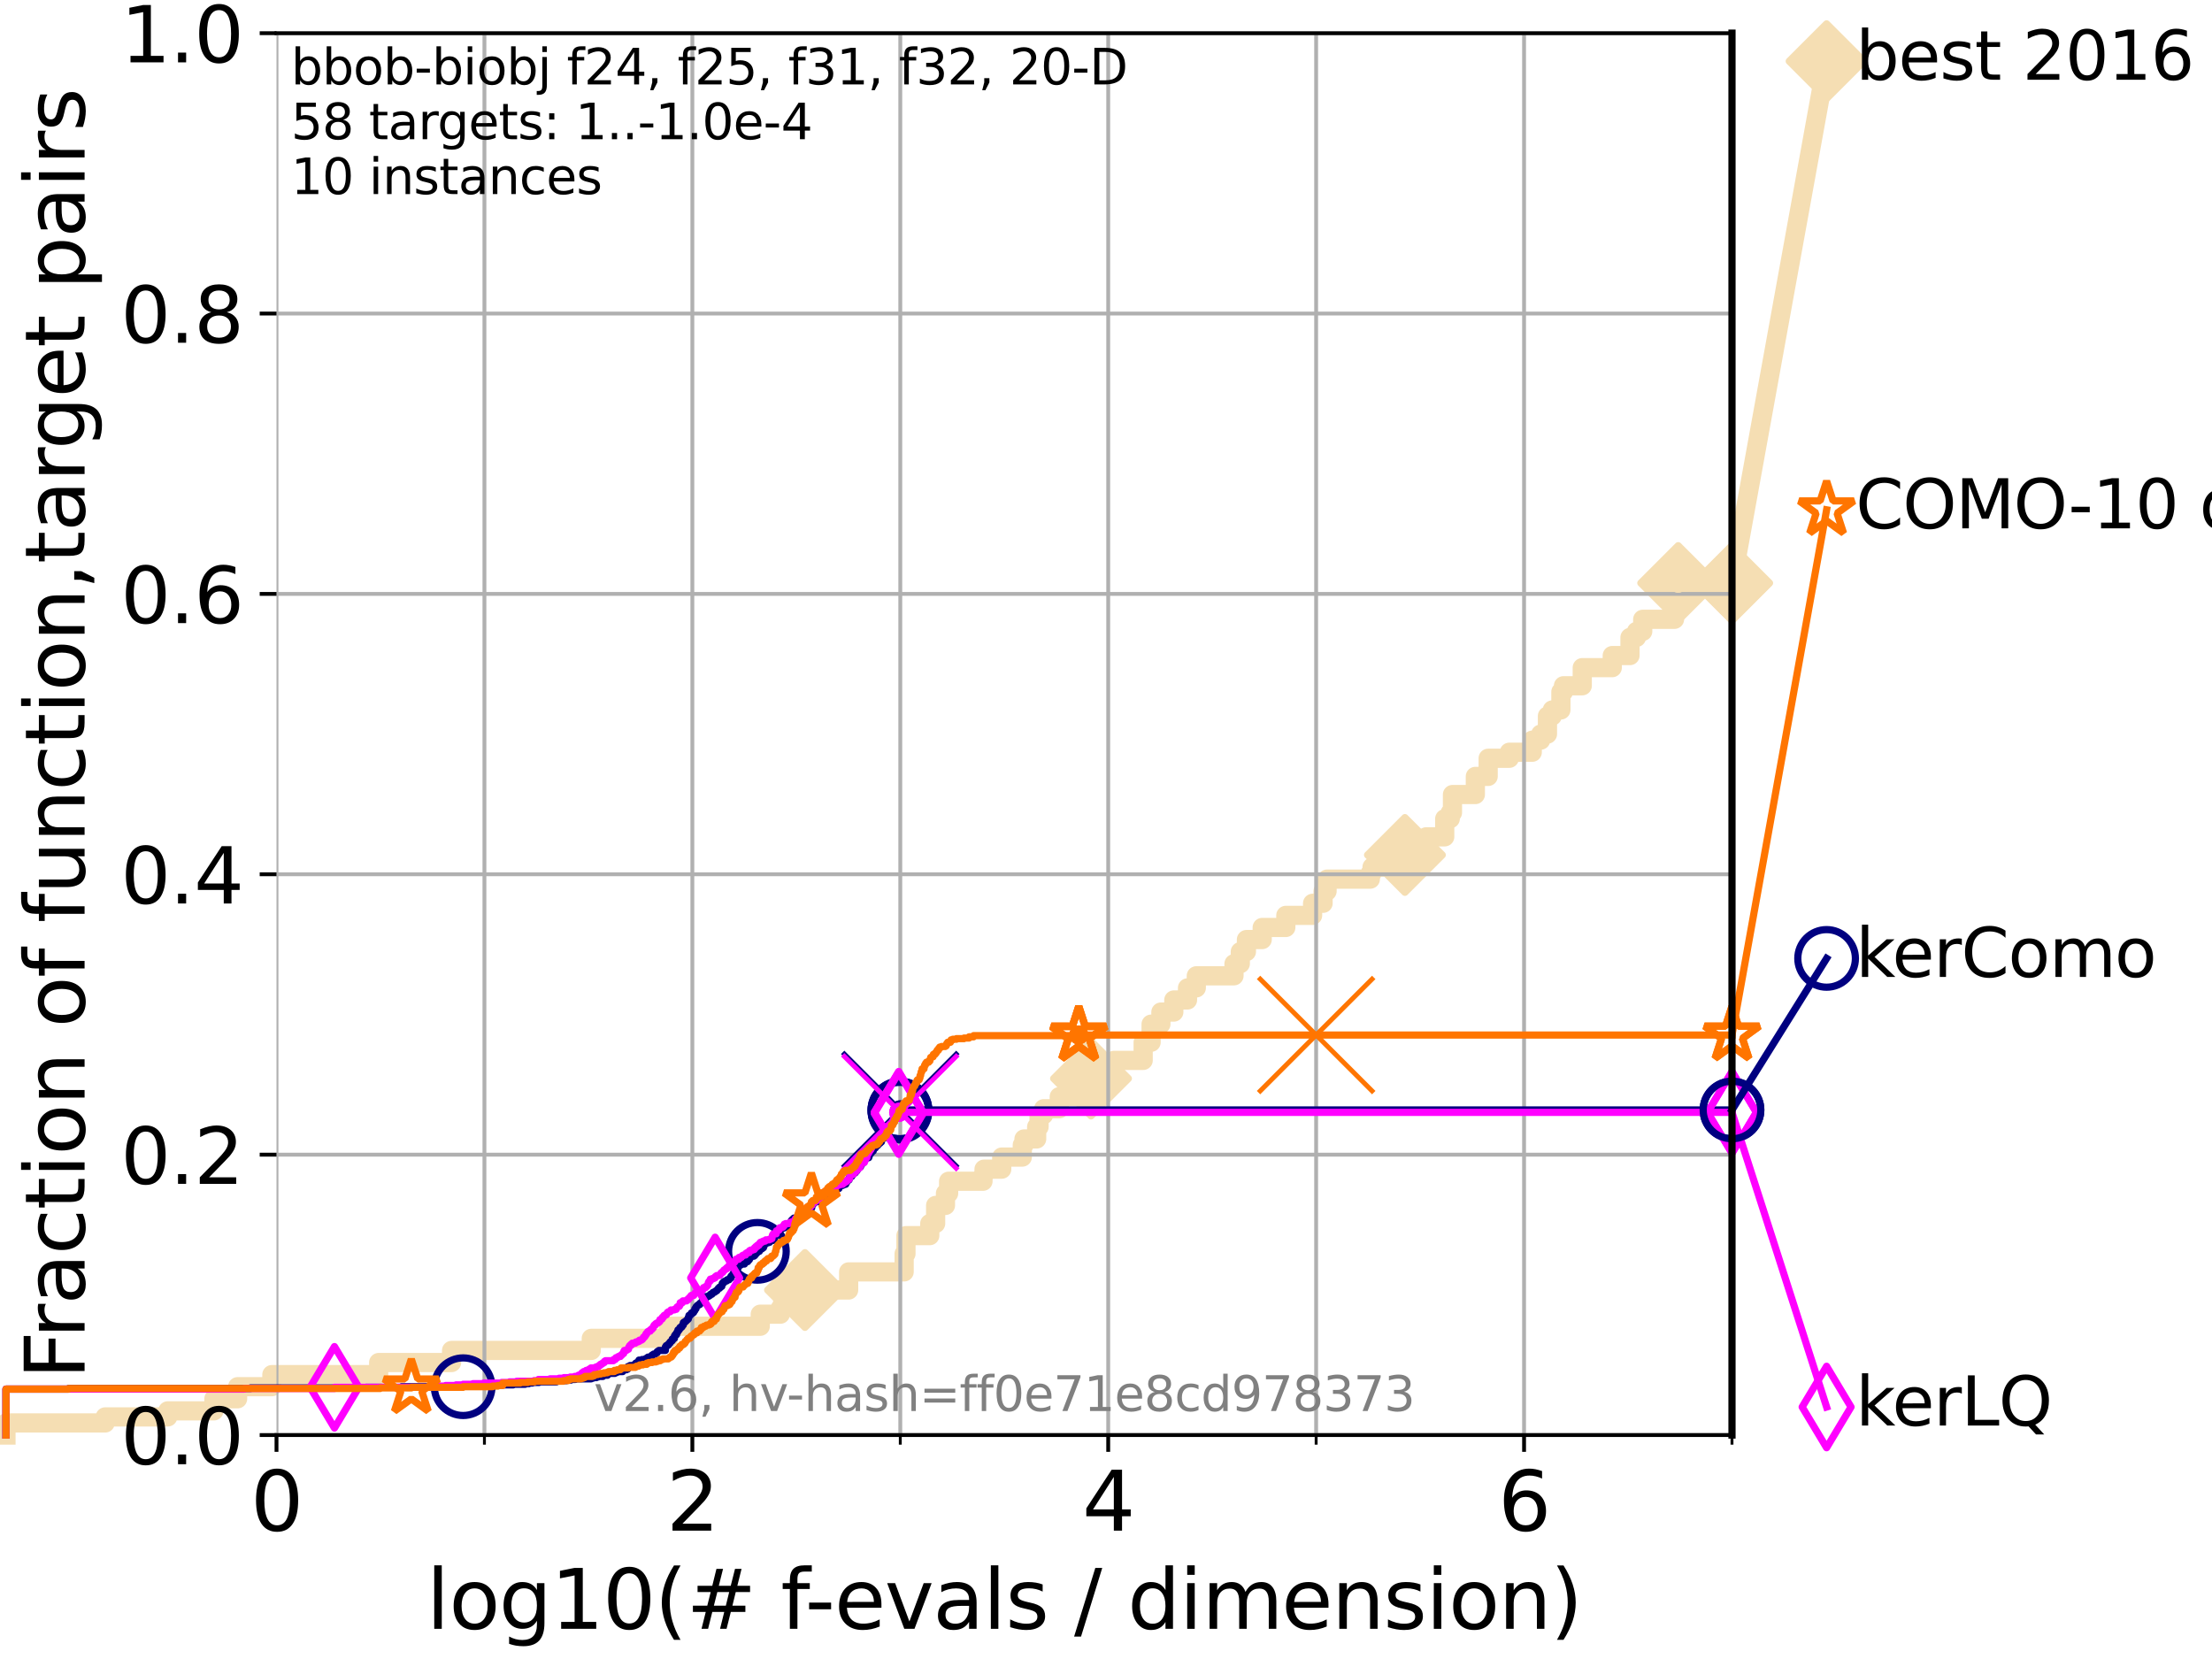 <?xml version="1.0" encoding="utf-8" standalone="no"?>
<!DOCTYPE svg PUBLIC "-//W3C//DTD SVG 1.1//EN"
  "http://www.w3.org/Graphics/SVG/1.1/DTD/svg11.dtd">
<svg xmlns:xlink="http://www.w3.org/1999/xlink" width="460.8pt" height="345.6pt" viewBox="0 0 460.8 345.6" xmlns="http://www.w3.org/2000/svg" version="1.1">
 <defs>
  <style type="text/css">*{stroke-linejoin: round; stroke-linecap: butt}</style>
 </defs>
 <g id="figure_1">
  <g id="patch_1">
   <path d="M 0 345.6 
L 460.8 345.6 
L 460.8 0 
L 0 0 
z
" style="fill: #ffffff"/>
  </g>
  <g id="axes_1">
   <g id="patch_2">
    <path d="M 57.6 298.944 
L 360.806 298.944 
L 360.806 6.912 
L 57.6 6.912 
z
" style="fill: #ffffff"/>
   </g>
   <g id="line2d_1">
    <path d="M 1.246 298.944 
L 1.246 296.426 
L 21.912 296.426 
L 21.912 295.168 
L 34.951 295.168 
L 34.951 293.909 
L 44.561 293.909 
L 44.561 291.391 
L 49.496 291.391 
L 49.496 288.874 
L 56.635 288.874 
L 56.635 286.356 
L 78.883 286.356 
L 78.883 283.839 
L 94.071 283.839 
L 94.071 281.321 
L 123.174 281.321 
L 123.174 278.804 
L 139.277 278.804 
L 139.277 276.286 
L 158.375 276.286 
L 158.375 273.769 
L 162.563 273.769 
L 162.563 272.51 
L 163.04 272.51 
L 163.04 271.251 
L 163.413 271.251 
L 163.413 269.993 
L 167.692 269.993 
L 167.692 268.734 
L 176.789 268.734 
L 176.789 264.958 
L 188.35 264.958 
L 188.35 261.181 
L 188.728 261.181 
L 188.728 257.405 
L 193.687 257.405 
L 193.687 254.887 
L 194.91 254.887 
L 194.91 251.111 
L 196.957 251.111 
L 196.957 248.594 
L 197.616 248.594 
L 197.616 246.076 
L 204.776 246.076 
L 204.776 244.817 
L 204.991 244.817 
L 204.991 243.559 
L 208.678 243.559 
L 208.678 241.041 
L 212.963 241.041 
L 212.963 238.524 
L 213.313 238.524 
L 213.313 237.265 
L 215.956 237.265 
L 215.956 234.747 
L 216.454 234.747 
L 216.454 232.23 
L 217.415 232.23 
L 217.415 230.971 
L 220.665 230.971 
L 220.665 228.454 
L 227.277 228.454 
L 227.277 224.677 
L 232.032 224.677 
L 232.032 220.901 
L 238.143 220.901 
L 238.143 217.125 
L 239.797 217.125 
L 239.797 213.348 
L 241.835 213.348 
L 241.835 210.831 
L 244.527 210.831 
L 244.527 208.313 
L 247.38 208.313 
L 247.38 205.796 
L 249.213 205.796 
L 249.213 203.278 
L 257.064 203.278 
L 257.064 200.761 
L 258.379 200.761 
L 258.379 198.243 
L 259.651 198.243 
L 259.651 195.726 
L 262.938 195.726 
L 262.938 193.208 
L 267.86 193.208 
L 267.86 190.691 
L 273.439 190.691 
L 273.439 188.173 
L 275.622 188.173 
L 275.622 185.656 
L 276.451 185.656 
L 276.451 183.138 
L 285.465 183.138 
L 285.465 181.879 
L 285.824 181.879 
L 285.824 180.621 
L 288.274 180.621 
L 288.274 179.362 
L 292.669 179.362 
L 292.669 178.103 
L 297.105 178.103 
L 297.105 174.327 
L 300.962 174.327 
L 300.962 170.551 
L 302.119 170.551 
L 302.119 169.292 
L 302.576 169.292 
L 302.576 165.516 
L 307.343 165.516 
L 307.343 161.739 
L 310.011 161.739 
L 310.011 157.963 
L 314.423 157.963 
L 314.423 156.704 
L 319.197 156.704 
L 319.197 154.187 
L 320.954 154.187 
L 320.954 152.928 
L 322.362 152.928 
L 322.362 149.152 
L 323.375 149.152 
L 323.375 147.893 
L 325.162 147.893 
L 325.162 144.117 
L 325.697 144.117 
L 325.697 142.858 
L 329.612 142.858 
L 329.612 139.082 
L 335.861 139.082 
L 335.861 136.564 
L 339.554 136.564 
L 339.554 132.788 
L 340.907 132.788 
L 340.907 131.529 
L 342.211 131.529 
L 342.211 129.012 
L 348.832 129.012 
L 348.832 126.494 
L 349.4 126.494 
L 349.4 125.235 
L 349.597 125.235 
L 349.597 121.459 
L 360.806 121.459 
L 360.806 121.459 
" style="fill: none; stroke: #f5deb3; stroke-width: 4; stroke-linecap: square"/>
   </g>
   <g id="line2d_2">
    <defs>
     <path id="m921e8e44f3" d="M -0 7.778 
L 7.778 0 
L 0 -7.778 
L -7.778 -0 
z
" style="stroke: #f5deb3; stroke-width: 1.5; stroke-linejoin: miter"/>
    </defs>
    <g>
     <use xlink:href="#m921e8e44f3" x="167.692" y="268.734" style="fill: #f5deb3; stroke: #f5deb3; stroke-width: 1.5; stroke-linejoin: miter"/>
     <use xlink:href="#m921e8e44f3" x="227.277" y="224.677" style="fill: #f5deb3; stroke: #f5deb3; stroke-width: 1.5; stroke-linejoin: miter"/>
     <use xlink:href="#m921e8e44f3" x="292.669" y="178.103" style="fill: #f5deb3; stroke: #f5deb3; stroke-width: 1.5; stroke-linejoin: miter"/>
     <use xlink:href="#m921e8e44f3" x="349.597" y="121.459" style="fill: #f5deb3; stroke: #f5deb3; stroke-width: 1.5; stroke-linejoin: miter"/>
     <use xlink:href="#m921e8e44f3" x="360.806" y="121.459" style="fill: #f5deb3; stroke: #f5deb3; stroke-width: 1.5; stroke-linejoin: miter"/>
    </g>
   </g>
   <g id="line2d_3">
    <path style="fill: none; stroke: #f5deb3; stroke-width: 4; stroke-linecap: square"/>
    <g/>
   </g>
   <g id="line2d_4">
    <path d="M 360.806 121.459 
L 380.515 12.753 
" style="fill: none; stroke: #f5deb3; stroke-width: 4; stroke-linecap: square"/>
    <g>
     <use xlink:href="#m921e8e44f3" x="360.806" y="121.459" style="fill: #f5deb3; stroke: #f5deb3; stroke-width: 1.5; stroke-linejoin: miter"/>
     <use xlink:href="#m921e8e44f3" x="380.515" y="12.753" style="fill: #f5deb3; stroke: #f5deb3; stroke-width: 1.5; stroke-linejoin: miter"/>
    </g>
   </g>
   <g id="matplotlib.axis_1">
    <g id="xtick_1">
     <g id="line2d_5">
      <path d="M 57.6 298.944 
L 57.6 6.912 
" clip-path="url(#p21fce58eb8)" style="fill: none; stroke: #b0b0b0; stroke-width: 0.8; stroke-linecap: square"/>
     </g>
     <g id="line2d_6">
      <defs>
       <path id="m492307d397" d="M 0 0 
L 0 3.5 
" style="stroke: #000000; stroke-width: 0.8"/>
      </defs>
      <g>
       <use xlink:href="#m492307d397" x="57.6" y="298.944" style="stroke: #000000; stroke-width: 0.8"/>
      </g>
     </g>
     <g id="text_1">
      <!-- 0 -->
      <g transform="translate(52.192 318.861) scale(0.17 -0.17)">
       <defs>
        <path id="DejaVuSans-30" d="M 2034 4250 
Q 1547 4250 1301 3770 
Q 1056 3291 1056 2328 
Q 1056 1369 1301 889 
Q 1547 409 2034 409 
Q 2525 409 2770 889 
Q 3016 1369 3016 2328 
Q 3016 3291 2770 3770 
Q 2525 4250 2034 4250 
z
M 2034 4750 
Q 2819 4750 3233 4129 
Q 3647 3509 3647 2328 
Q 3647 1150 3233 529 
Q 2819 -91 2034 -91 
Q 1250 -91 836 529 
Q 422 1150 422 2328 
Q 422 3509 836 4129 
Q 1250 4750 2034 4750 
z
" transform="scale(0.016)"/>
       </defs>
       <use xlink:href="#DejaVuSans-30"/>
      </g>
     </g>
    </g>
    <g id="xtick_2">
     <g id="line2d_7">
      <path d="M 144.23 298.944 
L 144.23 6.912 
" clip-path="url(#p21fce58eb8)" style="fill: none; stroke: #b0b0b0; stroke-width: 0.8; stroke-linecap: square"/>
     </g>
     <g id="line2d_8">
      <g>
       <use xlink:href="#m492307d397" x="144.23" y="298.944" style="stroke: #000000; stroke-width: 0.8"/>
      </g>
     </g>
     <g id="text_2">
      <!-- 2 -->
      <g transform="translate(138.822 318.861) scale(0.17 -0.17)">
       <defs>
        <path id="DejaVuSans-32" d="M 1228 531 
L 3431 531 
L 3431 0 
L 469 0 
L 469 531 
Q 828 903 1448 1529 
Q 2069 2156 2228 2338 
Q 2531 2678 2651 2914 
Q 2772 3150 2772 3378 
Q 2772 3750 2511 3984 
Q 2250 4219 1831 4219 
Q 1534 4219 1204 4116 
Q 875 4013 500 3803 
L 500 4441 
Q 881 4594 1212 4672 
Q 1544 4750 1819 4750 
Q 2544 4750 2975 4387 
Q 3406 4025 3406 3419 
Q 3406 3131 3298 2873 
Q 3191 2616 2906 2266 
Q 2828 2175 2409 1742 
Q 1991 1309 1228 531 
z
" transform="scale(0.016)"/>
       </defs>
       <use xlink:href="#DejaVuSans-32"/>
      </g>
     </g>
    </g>
    <g id="xtick_3">
     <g id="line2d_9">
      <path d="M 230.861 298.944 
L 230.861 6.912 
" clip-path="url(#p21fce58eb8)" style="fill: none; stroke: #b0b0b0; stroke-width: 0.8; stroke-linecap: square"/>
     </g>
     <g id="line2d_10">
      <g>
       <use xlink:href="#m492307d397" x="230.861" y="298.944" style="stroke: #000000; stroke-width: 0.8"/>
      </g>
     </g>
     <g id="text_3">
      <!-- 4 -->
      <g transform="translate(225.453 318.861) scale(0.17 -0.17)">
       <defs>
        <path id="DejaVuSans-34" d="M 2419 4116 
L 825 1625 
L 2419 1625 
L 2419 4116 
z
M 2253 4666 
L 3047 4666 
L 3047 1625 
L 3713 1625 
L 3713 1100 
L 3047 1100 
L 3047 0 
L 2419 0 
L 2419 1100 
L 313 1100 
L 313 1709 
L 2253 4666 
z
" transform="scale(0.016)"/>
       </defs>
       <use xlink:href="#DejaVuSans-34"/>
      </g>
     </g>
    </g>
    <g id="xtick_4">
     <g id="line2d_11">
      <path d="M 317.491 298.944 
L 317.491 6.912 
" clip-path="url(#p21fce58eb8)" style="fill: none; stroke: #b0b0b0; stroke-width: 0.8; stroke-linecap: square"/>
     </g>
     <g id="line2d_12">
      <g>
       <use xlink:href="#m492307d397" x="317.491" y="298.944" style="stroke: #000000; stroke-width: 0.8"/>
      </g>
     </g>
     <g id="text_4">
      <!-- 6 -->
      <g transform="translate(312.083 318.861) scale(0.17 -0.17)">
       <defs>
        <path id="DejaVuSans-36" d="M 2113 2584 
Q 1688 2584 1439 2293 
Q 1191 2003 1191 1497 
Q 1191 994 1439 701 
Q 1688 409 2113 409 
Q 2538 409 2786 701 
Q 3034 994 3034 1497 
Q 3034 2003 2786 2293 
Q 2538 2584 2113 2584 
z
M 3366 4563 
L 3366 3988 
Q 3128 4100 2886 4159 
Q 2644 4219 2406 4219 
Q 1781 4219 1451 3797 
Q 1122 3375 1075 2522 
Q 1259 2794 1537 2939 
Q 1816 3084 2150 3084 
Q 2853 3084 3261 2657 
Q 3669 2231 3669 1497 
Q 3669 778 3244 343 
Q 2819 -91 2113 -91 
Q 1303 -91 875 529 
Q 447 1150 447 2328 
Q 447 3434 972 4092 
Q 1497 4750 2381 4750 
Q 2619 4750 2861 4703 
Q 3103 4656 3366 4563 
z
" transform="scale(0.016)"/>
       </defs>
       <use xlink:href="#DejaVuSans-36"/>
      </g>
     </g>
    </g>
    <g id="xtick_5">
     <g id="line2d_13">
      <path d="M 100.915 298.944 
L 100.915 6.912 
" clip-path="url(#p21fce58eb8)" style="fill: none; stroke: #b0b0b0; stroke-width: 0.8; stroke-linecap: square"/>
     </g>
     <g id="line2d_14">
      <defs>
       <path id="m380c8bc6c3" d="M 0 0 
L 0 2 
" style="stroke: #000000; stroke-width: 0.6"/>
      </defs>
      <g>
       <use xlink:href="#m380c8bc6c3" x="100.915" y="298.944" style="stroke: #000000; stroke-width: 0.6"/>
      </g>
     </g>
    </g>
    <g id="xtick_6">
     <g id="line2d_15">
      <path d="M 187.546 298.944 
L 187.546 6.912 
" clip-path="url(#p21fce58eb8)" style="fill: none; stroke: #b0b0b0; stroke-width: 0.8; stroke-linecap: square"/>
     </g>
     <g id="line2d_16">
      <g>
       <use xlink:href="#m380c8bc6c3" x="187.546" y="298.944" style="stroke: #000000; stroke-width: 0.6"/>
      </g>
     </g>
    </g>
    <g id="xtick_7">
     <g id="line2d_17">
      <path d="M 274.176 298.944 
L 274.176 6.912 
" clip-path="url(#p21fce58eb8)" style="fill: none; stroke: #b0b0b0; stroke-width: 0.8; stroke-linecap: square"/>
     </g>
     <g id="line2d_18">
      <g>
       <use xlink:href="#m380c8bc6c3" x="274.176" y="298.944" style="stroke: #000000; stroke-width: 0.6"/>
      </g>
     </g>
    </g>
    <g id="xtick_8">
     <g id="line2d_19">
      <path d="M 360.806 298.944 
L 360.806 6.912 
" clip-path="url(#p21fce58eb8)" style="fill: none; stroke: #b0b0b0; stroke-width: 0.8; stroke-linecap: square"/>
     </g>
     <g id="line2d_20">
      <g>
       <use xlink:href="#m380c8bc6c3" x="360.806" y="298.944" style="stroke: #000000; stroke-width: 0.6"/>
      </g>
     </g>
    </g>
    <g id="text_5">
     <!-- log10(# f-evals / dimension) -->
     <g transform="translate(88.823 339.314) scale(0.17 -0.17)">
      <defs>
       <path id="DejaVuSans-6c" d="M 603 4863 
L 1178 4863 
L 1178 0 
L 603 0 
L 603 4863 
z
" transform="scale(0.016)"/>
       <path id="DejaVuSans-6f" d="M 1959 3097 
Q 1497 3097 1228 2736 
Q 959 2375 959 1747 
Q 959 1119 1226 758 
Q 1494 397 1959 397 
Q 2419 397 2687 759 
Q 2956 1122 2956 1747 
Q 2956 2369 2687 2733 
Q 2419 3097 1959 3097 
z
M 1959 3584 
Q 2709 3584 3137 3096 
Q 3566 2609 3566 1747 
Q 3566 888 3137 398 
Q 2709 -91 1959 -91 
Q 1206 -91 779 398 
Q 353 888 353 1747 
Q 353 2609 779 3096 
Q 1206 3584 1959 3584 
z
" transform="scale(0.016)"/>
       <path id="DejaVuSans-67" d="M 2906 1791 
Q 2906 2416 2648 2759 
Q 2391 3103 1925 3103 
Q 1463 3103 1205 2759 
Q 947 2416 947 1791 
Q 947 1169 1205 825 
Q 1463 481 1925 481 
Q 2391 481 2648 825 
Q 2906 1169 2906 1791 
z
M 3481 434 
Q 3481 -459 3084 -895 
Q 2688 -1331 1869 -1331 
Q 1566 -1331 1297 -1286 
Q 1028 -1241 775 -1147 
L 775 -588 
Q 1028 -725 1275 -790 
Q 1522 -856 1778 -856 
Q 2344 -856 2625 -561 
Q 2906 -266 2906 331 
L 2906 616 
Q 2728 306 2450 153 
Q 2172 0 1784 0 
Q 1141 0 747 490 
Q 353 981 353 1791 
Q 353 2603 747 3093 
Q 1141 3584 1784 3584 
Q 2172 3584 2450 3431 
Q 2728 3278 2906 2969 
L 2906 3500 
L 3481 3500 
L 3481 434 
z
" transform="scale(0.016)"/>
       <path id="DejaVuSans-31" d="M 794 531 
L 1825 531 
L 1825 4091 
L 703 3866 
L 703 4441 
L 1819 4666 
L 2450 4666 
L 2450 531 
L 3481 531 
L 3481 0 
L 794 0 
L 794 531 
z
" transform="scale(0.016)"/>
       <path id="DejaVuSans-28" d="M 1984 4856 
Q 1566 4138 1362 3434 
Q 1159 2731 1159 2009 
Q 1159 1288 1364 580 
Q 1569 -128 1984 -844 
L 1484 -844 
Q 1016 -109 783 600 
Q 550 1309 550 2009 
Q 550 2706 781 3412 
Q 1013 4119 1484 4856 
L 1984 4856 
z
" transform="scale(0.016)"/>
       <path id="DejaVuSans-23" d="M 3272 2816 
L 2363 2816 
L 2100 1772 
L 3016 1772 
L 3272 2816 
z
M 2803 4594 
L 2478 3297 
L 3391 3297 
L 3719 4594 
L 4219 4594 
L 3897 3297 
L 4872 3297 
L 4872 2816 
L 3775 2816 
L 3519 1772 
L 4513 1772 
L 4513 1294 
L 3397 1294 
L 3072 0 
L 2572 0 
L 2894 1294 
L 1978 1294 
L 1656 0 
L 1153 0 
L 1478 1294 
L 494 1294 
L 494 1772 
L 1594 1772 
L 1856 2816 
L 850 2816 
L 850 3297 
L 1978 3297 
L 2297 4594 
L 2803 4594 
z
" transform="scale(0.016)"/>
       <path id="DejaVuSans-20" transform="scale(0.016)"/>
       <path id="DejaVuSans-66" d="M 2375 4863 
L 2375 4384 
L 1825 4384 
Q 1516 4384 1395 4259 
Q 1275 4134 1275 3809 
L 1275 3500 
L 2222 3500 
L 2222 3053 
L 1275 3053 
L 1275 0 
L 697 0 
L 697 3053 
L 147 3053 
L 147 3500 
L 697 3500 
L 697 3744 
Q 697 4328 969 4595 
Q 1241 4863 1831 4863 
L 2375 4863 
z
" transform="scale(0.016)"/>
       <path id="DejaVuSans-2d" d="M 313 2009 
L 1997 2009 
L 1997 1497 
L 313 1497 
L 313 2009 
z
" transform="scale(0.016)"/>
       <path id="DejaVuSans-65" d="M 3597 1894 
L 3597 1613 
L 953 1613 
Q 991 1019 1311 708 
Q 1631 397 2203 397 
Q 2534 397 2845 478 
Q 3156 559 3463 722 
L 3463 178 
Q 3153 47 2828 -22 
Q 2503 -91 2169 -91 
Q 1331 -91 842 396 
Q 353 884 353 1716 
Q 353 2575 817 3079 
Q 1281 3584 2069 3584 
Q 2775 3584 3186 3129 
Q 3597 2675 3597 1894 
z
M 3022 2063 
Q 3016 2534 2758 2815 
Q 2500 3097 2075 3097 
Q 1594 3097 1305 2825 
Q 1016 2553 972 2059 
L 3022 2063 
z
" transform="scale(0.016)"/>
       <path id="DejaVuSans-76" d="M 191 3500 
L 800 3500 
L 1894 563 
L 2988 3500 
L 3597 3500 
L 2284 0 
L 1503 0 
L 191 3500 
z
" transform="scale(0.016)"/>
       <path id="DejaVuSans-61" d="M 2194 1759 
Q 1497 1759 1228 1600 
Q 959 1441 959 1056 
Q 959 750 1161 570 
Q 1363 391 1709 391 
Q 2188 391 2477 730 
Q 2766 1069 2766 1631 
L 2766 1759 
L 2194 1759 
z
M 3341 1997 
L 3341 0 
L 2766 0 
L 2766 531 
Q 2569 213 2275 61 
Q 1981 -91 1556 -91 
Q 1019 -91 701 211 
Q 384 513 384 1019 
Q 384 1609 779 1909 
Q 1175 2209 1959 2209 
L 2766 2209 
L 2766 2266 
Q 2766 2663 2505 2880 
Q 2244 3097 1772 3097 
Q 1472 3097 1187 3025 
Q 903 2953 641 2809 
L 641 3341 
Q 956 3463 1253 3523 
Q 1550 3584 1831 3584 
Q 2591 3584 2966 3190 
Q 3341 2797 3341 1997 
z
" transform="scale(0.016)"/>
       <path id="DejaVuSans-73" d="M 2834 3397 
L 2834 2853 
Q 2591 2978 2328 3040 
Q 2066 3103 1784 3103 
Q 1356 3103 1142 2972 
Q 928 2841 928 2578 
Q 928 2378 1081 2264 
Q 1234 2150 1697 2047 
L 1894 2003 
Q 2506 1872 2764 1633 
Q 3022 1394 3022 966 
Q 3022 478 2636 193 
Q 2250 -91 1575 -91 
Q 1294 -91 989 -36 
Q 684 19 347 128 
L 347 722 
Q 666 556 975 473 
Q 1284 391 1588 391 
Q 1994 391 2212 530 
Q 2431 669 2431 922 
Q 2431 1156 2273 1281 
Q 2116 1406 1581 1522 
L 1381 1569 
Q 847 1681 609 1914 
Q 372 2147 372 2553 
Q 372 3047 722 3315 
Q 1072 3584 1716 3584 
Q 2034 3584 2315 3537 
Q 2597 3491 2834 3397 
z
" transform="scale(0.016)"/>
       <path id="DejaVuSans-2f" d="M 1625 4666 
L 2156 4666 
L 531 -594 
L 0 -594 
L 1625 4666 
z
" transform="scale(0.016)"/>
       <path id="DejaVuSans-64" d="M 2906 2969 
L 2906 4863 
L 3481 4863 
L 3481 0 
L 2906 0 
L 2906 525 
Q 2725 213 2448 61 
Q 2172 -91 1784 -91 
Q 1150 -91 751 415 
Q 353 922 353 1747 
Q 353 2572 751 3078 
Q 1150 3584 1784 3584 
Q 2172 3584 2448 3432 
Q 2725 3281 2906 2969 
z
M 947 1747 
Q 947 1113 1208 752 
Q 1469 391 1925 391 
Q 2381 391 2643 752 
Q 2906 1113 2906 1747 
Q 2906 2381 2643 2742 
Q 2381 3103 1925 3103 
Q 1469 3103 1208 2742 
Q 947 2381 947 1747 
z
" transform="scale(0.016)"/>
       <path id="DejaVuSans-69" d="M 603 3500 
L 1178 3500 
L 1178 0 
L 603 0 
L 603 3500 
z
M 603 4863 
L 1178 4863 
L 1178 4134 
L 603 4134 
L 603 4863 
z
" transform="scale(0.016)"/>
       <path id="DejaVuSans-6d" d="M 3328 2828 
Q 3544 3216 3844 3400 
Q 4144 3584 4550 3584 
Q 5097 3584 5394 3201 
Q 5691 2819 5691 2113 
L 5691 0 
L 5113 0 
L 5113 2094 
Q 5113 2597 4934 2840 
Q 4756 3084 4391 3084 
Q 3944 3084 3684 2787 
Q 3425 2491 3425 1978 
L 3425 0 
L 2847 0 
L 2847 2094 
Q 2847 2600 2669 2842 
Q 2491 3084 2119 3084 
Q 1678 3084 1418 2786 
Q 1159 2488 1159 1978 
L 1159 0 
L 581 0 
L 581 3500 
L 1159 3500 
L 1159 2956 
Q 1356 3278 1631 3431 
Q 1906 3584 2284 3584 
Q 2666 3584 2933 3390 
Q 3200 3197 3328 2828 
z
" transform="scale(0.016)"/>
       <path id="DejaVuSans-6e" d="M 3513 2113 
L 3513 0 
L 2938 0 
L 2938 2094 
Q 2938 2591 2744 2837 
Q 2550 3084 2163 3084 
Q 1697 3084 1428 2787 
Q 1159 2491 1159 1978 
L 1159 0 
L 581 0 
L 581 3500 
L 1159 3500 
L 1159 2956 
Q 1366 3272 1645 3428 
Q 1925 3584 2291 3584 
Q 2894 3584 3203 3211 
Q 3513 2838 3513 2113 
z
" transform="scale(0.016)"/>
       <path id="DejaVuSans-29" d="M 513 4856 
L 1013 4856 
Q 1481 4119 1714 3412 
Q 1947 2706 1947 2009 
Q 1947 1309 1714 600 
Q 1481 -109 1013 -844 
L 513 -844 
Q 928 -128 1133 580 
Q 1338 1288 1338 2009 
Q 1338 2731 1133 3434 
Q 928 4138 513 4856 
z
" transform="scale(0.016)"/>
      </defs>
      <use xlink:href="#DejaVuSans-6c"/>
      <use xlink:href="#DejaVuSans-6f" x="27.783"/>
      <use xlink:href="#DejaVuSans-67" x="88.965"/>
      <use xlink:href="#DejaVuSans-31" x="152.441"/>
      <use xlink:href="#DejaVuSans-30" x="216.064"/>
      <use xlink:href="#DejaVuSans-28" x="279.688"/>
      <use xlink:href="#DejaVuSans-23" x="318.701"/>
      <use xlink:href="#DejaVuSans-20" x="402.49"/>
      <use xlink:href="#DejaVuSans-66" x="434.277"/>
      <use xlink:href="#DejaVuSans-2d" x="463.982"/>
      <use xlink:href="#DejaVuSans-65" x="500.066"/>
      <use xlink:href="#DejaVuSans-76" x="561.59"/>
      <use xlink:href="#DejaVuSans-61" x="620.77"/>
      <use xlink:href="#DejaVuSans-6c" x="682.049"/>
      <use xlink:href="#DejaVuSans-73" x="709.832"/>
      <use xlink:href="#DejaVuSans-20" x="761.932"/>
      <use xlink:href="#DejaVuSans-2f" x="793.719"/>
      <use xlink:href="#DejaVuSans-20" x="827.41"/>
      <use xlink:href="#DejaVuSans-64" x="859.197"/>
      <use xlink:href="#DejaVuSans-69" x="922.674"/>
      <use xlink:href="#DejaVuSans-6d" x="950.457"/>
      <use xlink:href="#DejaVuSans-65" x="1047.869"/>
      <use xlink:href="#DejaVuSans-6e" x="1109.393"/>
      <use xlink:href="#DejaVuSans-73" x="1172.771"/>
      <use xlink:href="#DejaVuSans-69" x="1224.871"/>
      <use xlink:href="#DejaVuSans-6f" x="1252.654"/>
      <use xlink:href="#DejaVuSans-6e" x="1313.836"/>
      <use xlink:href="#DejaVuSans-29" x="1377.215"/>
     </g>
    </g>
   </g>
   <g id="matplotlib.axis_2">
    <g id="ytick_1">
     <g id="line2d_21">
      <path d="M 57.6 298.944 
L 360.806 298.944 
" clip-path="url(#p21fce58eb8)" style="fill: none; stroke: #b0b0b0; stroke-width: 0.8; stroke-linecap: square"/>
     </g>
     <g id="line2d_22">
      <defs>
       <path id="m26594909b9" d="M 0 0 
L -3.5 0 
" style="stroke: #000000; stroke-width: 0.8"/>
      </defs>
      <g>
       <use xlink:href="#m26594909b9" x="57.6" y="298.944" style="stroke: #000000; stroke-width: 0.8"/>
      </g>
     </g>
     <g id="text_6">
      <!-- 0.0 -->
      <g transform="translate(25.155 305.023) scale(0.16 -0.16)">
       <defs>
        <path id="DejaVuSans-2e" d="M 684 794 
L 1344 794 
L 1344 0 
L 684 0 
L 684 794 
z
" transform="scale(0.016)"/>
       </defs>
       <use xlink:href="#DejaVuSans-30"/>
       <use xlink:href="#DejaVuSans-2e" x="63.623"/>
       <use xlink:href="#DejaVuSans-30" x="95.41"/>
      </g>
     </g>
    </g>
    <g id="ytick_2">
     <g id="line2d_23">
      <path d="M 57.6 240.538 
L 360.806 240.538 
" clip-path="url(#p21fce58eb8)" style="fill: none; stroke: #b0b0b0; stroke-width: 0.8; stroke-linecap: square"/>
     </g>
     <g id="line2d_24">
      <g>
       <use xlink:href="#m26594909b9" x="57.6" y="240.538" style="stroke: #000000; stroke-width: 0.8"/>
      </g>
     </g>
     <g id="text_7">
      <!-- 0.2 -->
      <g transform="translate(25.155 246.616) scale(0.16 -0.16)">
       <use xlink:href="#DejaVuSans-30"/>
       <use xlink:href="#DejaVuSans-2e" x="63.623"/>
       <use xlink:href="#DejaVuSans-32" x="95.41"/>
      </g>
     </g>
    </g>
    <g id="ytick_3">
     <g id="line2d_25">
      <path d="M 57.6 182.131 
L 360.806 182.131 
" clip-path="url(#p21fce58eb8)" style="fill: none; stroke: #b0b0b0; stroke-width: 0.8; stroke-linecap: square"/>
     </g>
     <g id="line2d_26">
      <g>
       <use xlink:href="#m26594909b9" x="57.6" y="182.131" style="stroke: #000000; stroke-width: 0.8"/>
      </g>
     </g>
     <g id="text_8">
      <!-- 0.4 -->
      <g transform="translate(25.155 188.21) scale(0.16 -0.16)">
       <use xlink:href="#DejaVuSans-30"/>
       <use xlink:href="#DejaVuSans-2e" x="63.623"/>
       <use xlink:href="#DejaVuSans-34" x="95.41"/>
      </g>
     </g>
    </g>
    <g id="ytick_4">
     <g id="line2d_27">
      <path d="M 57.6 123.725 
L 360.806 123.725 
" clip-path="url(#p21fce58eb8)" style="fill: none; stroke: #b0b0b0; stroke-width: 0.8; stroke-linecap: square"/>
     </g>
     <g id="line2d_28">
      <g>
       <use xlink:href="#m26594909b9" x="57.6" y="123.725" style="stroke: #000000; stroke-width: 0.8"/>
      </g>
     </g>
     <g id="text_9">
      <!-- 0.6 -->
      <g transform="translate(25.155 129.804) scale(0.16 -0.16)">
       <use xlink:href="#DejaVuSans-30"/>
       <use xlink:href="#DejaVuSans-2e" x="63.623"/>
       <use xlink:href="#DejaVuSans-36" x="95.41"/>
      </g>
     </g>
    </g>
    <g id="ytick_5">
     <g id="line2d_29">
      <path d="M 57.6 65.318 
L 360.806 65.318 
" clip-path="url(#p21fce58eb8)" style="fill: none; stroke: #b0b0b0; stroke-width: 0.8; stroke-linecap: square"/>
     </g>
     <g id="line2d_30">
      <g>
       <use xlink:href="#m26594909b9" x="57.6" y="65.318" style="stroke: #000000; stroke-width: 0.8"/>
      </g>
     </g>
     <g id="text_10">
      <!-- 0.8 -->
      <g transform="translate(25.155 71.397) scale(0.16 -0.16)">
       <defs>
        <path id="DejaVuSans-38" d="M 2034 2216 
Q 1584 2216 1326 1975 
Q 1069 1734 1069 1313 
Q 1069 891 1326 650 
Q 1584 409 2034 409 
Q 2484 409 2743 651 
Q 3003 894 3003 1313 
Q 3003 1734 2745 1975 
Q 2488 2216 2034 2216 
z
M 1403 2484 
Q 997 2584 770 2862 
Q 544 3141 544 3541 
Q 544 4100 942 4425 
Q 1341 4750 2034 4750 
Q 2731 4750 3128 4425 
Q 3525 4100 3525 3541 
Q 3525 3141 3298 2862 
Q 3072 2584 2669 2484 
Q 3125 2378 3379 2068 
Q 3634 1759 3634 1313 
Q 3634 634 3220 271 
Q 2806 -91 2034 -91 
Q 1263 -91 848 271 
Q 434 634 434 1313 
Q 434 1759 690 2068 
Q 947 2378 1403 2484 
z
M 1172 3481 
Q 1172 3119 1398 2916 
Q 1625 2713 2034 2713 
Q 2441 2713 2670 2916 
Q 2900 3119 2900 3481 
Q 2900 3844 2670 4047 
Q 2441 4250 2034 4250 
Q 1625 4250 1398 4047 
Q 1172 3844 1172 3481 
z
" transform="scale(0.016)"/>
       </defs>
       <use xlink:href="#DejaVuSans-30"/>
       <use xlink:href="#DejaVuSans-2e" x="63.623"/>
       <use xlink:href="#DejaVuSans-38" x="95.41"/>
      </g>
     </g>
    </g>
    <g id="ytick_6">
     <g id="line2d_31">
      <path d="M 57.6 6.912 
L 360.806 6.912 
" clip-path="url(#p21fce58eb8)" style="fill: none; stroke: #b0b0b0; stroke-width: 0.8; stroke-linecap: square"/>
     </g>
     <g id="line2d_32">
      <g>
       <use xlink:href="#m26594909b9" x="57.6" y="6.912" style="stroke: #000000; stroke-width: 0.8"/>
      </g>
     </g>
     <g id="text_11">
      <!-- 1.0 -->
      <g transform="translate(25.155 12.991) scale(0.16 -0.16)">
       <use xlink:href="#DejaVuSans-31"/>
       <use xlink:href="#DejaVuSans-2e" x="63.623"/>
       <use xlink:href="#DejaVuSans-30" x="95.41"/>
      </g>
     </g>
    </g>
    <g id="text_12">
     <!-- Fraction of function,target pairs -->
     <g transform="translate(17.62 287.313) rotate(-90) scale(0.17 -0.17)">
      <defs>
       <path id="DejaVuSans-46" d="M 628 4666 
L 3309 4666 
L 3309 4134 
L 1259 4134 
L 1259 2759 
L 3109 2759 
L 3109 2228 
L 1259 2228 
L 1259 0 
L 628 0 
L 628 4666 
z
" transform="scale(0.016)"/>
       <path id="DejaVuSans-72" d="M 2631 2963 
Q 2534 3019 2420 3045 
Q 2306 3072 2169 3072 
Q 1681 3072 1420 2755 
Q 1159 2438 1159 1844 
L 1159 0 
L 581 0 
L 581 3500 
L 1159 3500 
L 1159 2956 
Q 1341 3275 1631 3429 
Q 1922 3584 2338 3584 
Q 2397 3584 2469 3576 
Q 2541 3569 2628 3553 
L 2631 2963 
z
" transform="scale(0.016)"/>
       <path id="DejaVuSans-63" d="M 3122 3366 
L 3122 2828 
Q 2878 2963 2633 3030 
Q 2388 3097 2138 3097 
Q 1578 3097 1268 2742 
Q 959 2388 959 1747 
Q 959 1106 1268 751 
Q 1578 397 2138 397 
Q 2388 397 2633 464 
Q 2878 531 3122 666 
L 3122 134 
Q 2881 22 2623 -34 
Q 2366 -91 2075 -91 
Q 1284 -91 818 406 
Q 353 903 353 1747 
Q 353 2603 823 3093 
Q 1294 3584 2113 3584 
Q 2378 3584 2631 3529 
Q 2884 3475 3122 3366 
z
" transform="scale(0.016)"/>
       <path id="DejaVuSans-74" d="M 1172 4494 
L 1172 3500 
L 2356 3500 
L 2356 3053 
L 1172 3053 
L 1172 1153 
Q 1172 725 1289 603 
Q 1406 481 1766 481 
L 2356 481 
L 2356 0 
L 1766 0 
Q 1100 0 847 248 
Q 594 497 594 1153 
L 594 3053 
L 172 3053 
L 172 3500 
L 594 3500 
L 594 4494 
L 1172 4494 
z
" transform="scale(0.016)"/>
       <path id="DejaVuSans-75" d="M 544 1381 
L 544 3500 
L 1119 3500 
L 1119 1403 
Q 1119 906 1312 657 
Q 1506 409 1894 409 
Q 2359 409 2629 706 
Q 2900 1003 2900 1516 
L 2900 3500 
L 3475 3500 
L 3475 0 
L 2900 0 
L 2900 538 
Q 2691 219 2414 64 
Q 2138 -91 1772 -91 
Q 1169 -91 856 284 
Q 544 659 544 1381 
z
M 1991 3584 
L 1991 3584 
z
" transform="scale(0.016)"/>
       <path id="DejaVuSans-2c" d="M 750 794 
L 1409 794 
L 1409 256 
L 897 -744 
L 494 -744 
L 750 256 
L 750 794 
z
" transform="scale(0.016)"/>
       <path id="DejaVuSans-70" d="M 1159 525 
L 1159 -1331 
L 581 -1331 
L 581 3500 
L 1159 3500 
L 1159 2969 
Q 1341 3281 1617 3432 
Q 1894 3584 2278 3584 
Q 2916 3584 3314 3078 
Q 3713 2572 3713 1747 
Q 3713 922 3314 415 
Q 2916 -91 2278 -91 
Q 1894 -91 1617 61 
Q 1341 213 1159 525 
z
M 3116 1747 
Q 3116 2381 2855 2742 
Q 2594 3103 2138 3103 
Q 1681 3103 1420 2742 
Q 1159 2381 1159 1747 
Q 1159 1113 1420 752 
Q 1681 391 2138 391 
Q 2594 391 2855 752 
Q 3116 1113 3116 1747 
z
" transform="scale(0.016)"/>
      </defs>
      <use xlink:href="#DejaVuSans-46"/>
      <use xlink:href="#DejaVuSans-72" x="50.27"/>
      <use xlink:href="#DejaVuSans-61" x="91.383"/>
      <use xlink:href="#DejaVuSans-63" x="152.662"/>
      <use xlink:href="#DejaVuSans-74" x="207.643"/>
      <use xlink:href="#DejaVuSans-69" x="246.852"/>
      <use xlink:href="#DejaVuSans-6f" x="274.635"/>
      <use xlink:href="#DejaVuSans-6e" x="335.816"/>
      <use xlink:href="#DejaVuSans-20" x="399.195"/>
      <use xlink:href="#DejaVuSans-6f" x="430.982"/>
      <use xlink:href="#DejaVuSans-66" x="492.164"/>
      <use xlink:href="#DejaVuSans-20" x="527.369"/>
      <use xlink:href="#DejaVuSans-66" x="559.156"/>
      <use xlink:href="#DejaVuSans-75" x="594.361"/>
      <use xlink:href="#DejaVuSans-6e" x="657.74"/>
      <use xlink:href="#DejaVuSans-63" x="721.119"/>
      <use xlink:href="#DejaVuSans-74" x="776.1"/>
      <use xlink:href="#DejaVuSans-69" x="815.309"/>
      <use xlink:href="#DejaVuSans-6f" x="843.092"/>
      <use xlink:href="#DejaVuSans-6e" x="904.273"/>
      <use xlink:href="#DejaVuSans-2c" x="967.652"/>
      <use xlink:href="#DejaVuSans-74" x="999.439"/>
      <use xlink:href="#DejaVuSans-61" x="1038.648"/>
      <use xlink:href="#DejaVuSans-72" x="1099.928"/>
      <use xlink:href="#DejaVuSans-67" x="1139.291"/>
      <use xlink:href="#DejaVuSans-65" x="1202.768"/>
      <use xlink:href="#DejaVuSans-74" x="1264.291"/>
      <use xlink:href="#DejaVuSans-20" x="1303.5"/>
      <use xlink:href="#DejaVuSans-70" x="1335.287"/>
      <use xlink:href="#DejaVuSans-61" x="1398.764"/>
      <use xlink:href="#DejaVuSans-69" x="1460.043"/>
      <use xlink:href="#DejaVuSans-72" x="1487.826"/>
      <use xlink:href="#DejaVuSans-73" x="1528.939"/>
     </g>
    </g>
   </g>
   <g id="line2d_33">
    <defs>
     <path id="m44d1c708fc" d="M 0 1.5 
C 0.398 1.5 0.779 1.342 1.061 1.061 
C 1.342 0.779 1.5 0.398 1.5 0 
C 1.5 -0.398 1.342 -0.779 1.061 -1.061 
C 0.779 -1.342 0.398 -1.5 0 -1.5 
C -0.398 -1.5 -0.779 -1.342 -1.061 -1.061 
C -1.342 -0.779 -1.5 -0.398 -1.5 0 
C -1.5 0.398 -1.342 0.779 -1.061 1.061 
C -0.779 1.342 -0.398 1.5 0 1.5 
z
" style="stroke: #f5deb3"/>
    </defs>
    <g>
     <use xlink:href="#m44d1c708fc" x="349.597" y="121.459" style="fill: #f5deb3; stroke: #f5deb3"/>
     <use xlink:href="#m44d1c708fc" x="349.597" y="121.459" style="fill: #f5deb3; stroke: #f5deb3"/>
    </g>
   </g>
   <g id="line2d_34">
    <defs>
     <path id="mb18155314f" d="M 0 1.5 
C 0.398 1.5 0.779 1.342 1.061 1.061 
C 1.342 0.779 1.5 0.398 1.5 0 
C 1.5 -0.398 1.342 -0.779 1.061 -1.061 
C 0.779 -1.342 0.398 -1.5 0 -1.5 
C -0.398 -1.5 -0.779 -1.342 -1.061 -1.061 
C -1.342 -0.779 -1.5 -0.398 -1.5 0 
C -1.5 0.398 -1.342 0.779 -1.061 1.061 
C -0.779 1.342 -0.398 1.5 0 1.5 
z
" style="stroke: #000080"/>
    </defs>
    <g>
     <use xlink:href="#mb18155314f" x="187.468" y="231.223" style="fill: #000080; stroke: #000080"/>
     <use xlink:href="#mb18155314f" x="187.468" y="231.223" style="fill: #000080; stroke: #000080"/>
    </g>
   </g>
   <g id="line2d_35">
    <path d="M 1.246 298.944 
L 1.246 289.377 
L 14.285 289.377 
L 14.285 289.252 
L 52.188 289.252 
L 52.188 289.126 
L 76.285 289.126 
L 76.285 289 
L 83.678 289 
L 83.678 288.874 
L 96.481 288.874 
L 96.481 288.748 
L 100.631 288.748 
L 100.631 288.622 
L 102.963 288.622 
L 102.963 288.496 
L 106.906 288.496 
L 106.906 288.37 
L 109.401 288.37 
L 109.401 288.245 
L 110.164 288.245 
L 110.164 288.119 
L 110.897 288.119 
L 110.897 287.993 
L 112.283 287.993 
L 112.283 287.867 
L 115.918 287.867 
L 115.918 287.615 
L 118.001 287.615 
L 118.001 287.489 
L 118.962 287.489 
L 118.962 287.363 
L 119.876 287.363 
L 119.876 287.238 
L 123.145 287.238 
L 123.145 287.112 
L 123.517 287.112 
L 123.517 286.986 
L 124.238 286.986 
L 124.238 286.86 
L 124.589 286.86 
L 124.589 286.734 
L 125.603 286.734 
L 125.603 286.482 
L 126.565 286.482 
L 126.565 286.231 
L 126.876 286.231 
L 126.876 286.105 
L 128.067 286.105 
L 128.067 285.979 
L 128.354 285.979 
L 128.354 285.853 
L 128.636 285.853 
L 128.636 285.727 
L 129.725 285.727 
L 129.725 285.475 
L 129.987 285.475 
L 129.987 285.349 
L 130.502 285.349 
L 130.502 285.224 
L 130.754 285.224 
L 130.754 284.72 
L 131.002 284.72 
L 131.002 284.594 
L 131.248 284.594 
L 131.248 284.468 
L 131.965 284.468 
L 131.965 284.342 
L 132.429 284.342 
L 132.429 283.965 
L 132.656 283.965 
L 132.656 283.839 
L 132.881 283.839 
L 132.881 283.713 
L 133.103 283.713 
L 133.103 283.335 
L 133.755 283.335 
L 133.755 283.21 
L 134.384 283.21 
L 134.384 283.084 
L 134.793 283.084 
L 134.793 282.832 
L 134.993 282.832 
L 134.993 282.706 
L 135.584 282.706 
L 135.584 282.58 
L 135.776 282.58 
L 135.776 282.328 
L 135.967 282.328 
L 135.967 282.203 
L 136.156 282.203 
L 136.156 282.077 
L 136.528 282.077 
L 136.528 281.951 
L 136.711 281.951 
L 136.711 281.825 
L 136.892 281.825 
L 136.892 281.573 
L 137.072 281.573 
L 137.072 281.447 
L 137.25 281.447 
L 137.25 281.321 
L 138.617 281.321 
L 138.617 280.566 
L 138.781 280.566 
L 138.781 280.314 
L 139.105 280.314 
L 139.105 280.188 
L 139.265 280.188 
L 139.265 279.937 
L 139.423 279.937 
L 139.423 279.811 
L 139.581 279.811 
L 139.581 279.559 
L 139.736 279.559 
L 139.736 279.433 
L 139.891 279.433 
L 139.891 279.307 
L 140.044 279.307 
L 140.044 278.93 
L 140.348 278.93 
L 140.348 278.804 
L 140.497 278.804 
L 140.497 278.3 
L 140.646 278.3 
L 140.646 278.049 
L 140.939 278.049 
L 140.939 277.671 
L 141.084 277.671 
L 141.084 277.419 
L 141.228 277.419 
L 141.228 277.042 
L 141.513 277.042 
L 141.513 276.79 
L 141.654 276.79 
L 141.654 276.538 
L 141.932 276.538 
L 141.932 276.412 
L 142.07 276.412 
L 142.07 276.16 
L 142.207 276.16 
L 142.207 276.035 
L 142.342 276.035 
L 142.342 275.531 
L 142.477 275.531 
L 142.477 275.405 
L 142.743 275.405 
L 142.743 275.279 
L 142.875 275.279 
L 142.875 275.153 
L 143.006 275.153 
L 143.006 275.028 
L 143.136 275.028 
L 143.136 274.902 
L 143.265 274.902 
L 143.265 274.776 
L 143.394 274.776 
L 143.394 274.398 
L 143.521 274.398 
L 143.521 274.021 
L 143.773 274.021 
L 143.773 273.895 
L 143.898 273.895 
L 143.898 273.769 
L 144.022 273.769 
L 144.022 273.517 
L 144.39 273.517 
L 144.39 273.391 
L 144.51 273.391 
L 144.51 273.139 
L 144.631 273.139 
L 144.631 273.014 
L 144.75 273.014 
L 144.75 272.636 
L 144.986 272.636 
L 144.986 272.258 
L 145.103 272.258 
L 145.103 272.132 
L 145.22 272.132 
L 145.22 272.007 
L 145.335 272.007 
L 145.335 271.881 
L 145.565 271.881 
L 145.565 271.755 
L 145.791 271.755 
L 145.791 271.503 
L 146.015 271.503 
L 146.126 271.251 
L 146.236 271.251 
L 146.345 270.748 
L 146.884 270.748 
L 146.99 270.118 
L 147.511 270.118 
L 147.511 269.993 
L 147.715 269.993 
L 147.715 269.867 
L 147.917 269.867 
L 148.017 269.615 
L 148.315 269.615 
L 148.413 269.363 
L 148.511 269.363 
L 148.511 269.237 
L 148.801 269.237 
L 148.801 269.111 
L 148.991 269.111 
L 148.991 268.986 
L 149.18 268.986 
L 149.18 268.86 
L 149.367 268.86 
L 149.46 268.608 
L 149.553 268.608 
L 149.644 268.356 
L 149.918 268.356 
L 149.918 268.104 
L 150.187 268.104 
L 150.187 267.979 
L 150.364 267.979 
L 150.452 267.349 
L 150.54 267.349 
L 150.54 267.223 
L 150.8 267.223 
L 150.8 266.972 
L 151.057 266.972 
L 151.057 266.846 
L 151.394 266.846 
L 151.478 266.594 
L 151.889 266.594 
L 151.97 266.342 
L 152.051 266.342 
L 152.051 266.216 
L 152.292 266.216 
L 152.292 265.839 
L 152.45 265.839 
L 152.529 265.587 
L 152.686 265.587 
L 152.764 265.209 
L 152.995 265.209 
L 152.995 264.958 
L 153.148 264.958 
L 153.148 264.706 
L 153.3 264.706 
L 153.375 264.454 
L 153.599 264.454 
L 153.674 264.202 
L 153.747 264.202 
L 153.747 263.573 
L 154.257 263.573 
L 154.257 263.447 
L 154.471 263.447 
L 154.471 263.321 
L 155.099 263.321 
L 155.167 263.069 
L 155.235 263.069 
L 155.303 262.818 
L 155.772 262.818 
L 155.839 262.44 
L 156.101 262.44 
L 156.101 262.188 
L 156.23 262.188 
L 156.23 261.936 
L 156.423 261.936 
L 156.423 261.811 
L 156.551 261.811 
L 156.551 261.685 
L 157.052 261.685 
L 157.052 261.559 
L 157.237 261.559 
L 157.237 261.307 
L 157.419 261.307 
L 157.419 261.181 
L 157.54 261.181 
L 157.601 260.929 
L 157.78 260.929 
L 157.78 260.678 
L 158.192 260.678 
L 158.192 260.426 
L 158.308 260.426 
L 158.308 260.174 
L 158.709 260.174 
L 158.709 259.922 
L 159.045 259.922 
L 159.156 259.419 
L 159.267 259.419 
L 159.267 259.041 
L 159.594 259.041 
L 159.594 258.915 
L 159.968 258.915 
L 159.968 258.79 
L 160.335 258.79 
L 160.335 258.538 
L 160.542 258.538 
L 160.542 258.412 
L 161.049 258.412 
L 161.149 258.034 
L 161.346 258.034 
L 161.445 257.405 
L 161.832 257.405 
L 161.928 257.153 
L 162.023 257.153 
L 162.071 256.65 
L 162.165 256.65 
L 162.212 256.272 
L 162.353 256.272 
L 162.353 256.146 
L 162.492 256.146 
L 162.492 256.02 
L 162.859 256.02 
L 162.859 255.894 
L 163.13 255.894 
L 163.13 255.769 
L 163.485 255.769 
L 163.572 255.517 
L 164.427 255.517 
L 164.511 255.013 
L 164.552 255.013 
L 164.635 254.636 
L 164.759 254.636 
L 164.84 254.258 
L 165.003 254.258 
L 165.084 254.006 
L 165.245 254.006 
L 165.245 253.88 
L 165.365 253.88 
L 165.365 253.755 
L 166.855 253.755 
L 166.891 253.503 
L 167.074 253.503 
L 167.074 253.377 
L 167.29 253.377 
L 167.326 253.125 
L 167.469 253.125 
L 167.575 252.622 
L 168.098 252.622 
L 168.098 252.496 
L 168.573 252.496 
L 168.64 252.118 
L 168.74 252.118 
L 168.74 251.615 
L 169.102 251.615 
L 169.135 251.111 
L 169.232 251.111 
L 169.232 250.859 
L 169.425 250.859 
L 169.425 250.356 
L 170.302 250.356 
L 170.302 250.104 
L 170.515 250.104 
L 170.515 249.978 
L 170.785 249.978 
L 170.844 249.601 
L 171.139 249.601 
L 171.168 249.349 
L 171.285 249.349 
L 171.285 249.097 
L 171.63 249.097 
L 171.715 248.72 
L 171.8 248.72 
L 171.8 248.594 
L 172.602 248.594 
L 172.602 248.342 
L 172.87 248.342 
L 172.87 248.09 
L 173.24 248.09 
L 173.24 247.964 
L 173.551 247.964 
L 173.551 247.713 
L 173.933 247.713 
L 173.933 247.587 
L 174.772 247.587 
L 174.796 247.209 
L 174.916 247.209 
L 174.916 246.957 
L 175.528 246.957 
L 175.528 246.831 
L 175.781 246.831 
L 175.781 246.706 
L 176.188 246.706 
L 176.255 246.328 
L 176.388 246.328 
L 176.41 246.076 
L 176.52 246.076 
L 176.586 245.824 
L 176.869 245.824 
L 176.976 245.195 
L 177.168 245.195 
L 177.168 245.069 
L 177.442 245.069 
L 177.442 244.817 
L 177.588 244.817 
L 177.588 244.692 
L 177.712 244.692 
L 177.753 244.314 
L 178.181 244.314 
L 178.201 243.936 
L 178.5 243.936 
L 178.5 243.684 
L 178.638 243.684 
L 178.657 243.307 
L 178.911 243.307 
L 178.911 243.181 
L 179.026 243.181 
L 179.026 243.055 
L 179.275 243.055 
L 179.369 242.677 
L 179.388 242.677 
L 179.388 242.552 
L 179.52 242.552 
L 179.52 242.426 
L 179.669 242.426 
L 179.725 241.922 
L 180.019 241.922 
L 180.037 241.545 
L 180.219 241.545 
L 180.309 241.293 
L 180.594 241.293 
L 180.594 241.167 
L 180.979 241.167 
L 180.979 240.789 
L 181.117 240.789 
L 181.22 240.286 
L 181.323 240.286 
L 181.323 240.16 
L 181.543 240.16 
L 181.643 239.908 
L 181.71 239.908 
L 181.71 239.782 
L 181.909 239.782 
L 181.992 239.405 
L 182.024 239.405 
L 182.024 239.279 
L 182.155 239.279 
L 182.155 239.153 
L 182.35 239.153 
L 182.398 238.775 
L 182.606 238.775 
L 182.606 238.649 
L 182.827 238.649 
L 182.921 238.398 
L 183.046 238.398 
L 183.046 238.146 
L 183.339 238.146 
L 183.445 237.894 
L 183.612 237.894 
L 183.702 237.391 
L 183.792 237.391 
L 183.807 237.139 
L 184.088 237.139 
L 184.088 237.013 
L 184.351 237.013 
L 184.351 236.887 
L 184.495 236.887 
L 184.552 236.51 
L 184.638 236.51 
L 184.638 236.384 
L 184.851 236.384 
L 184.95 235.754 
L 184.964 235.754 
L 185.062 235.503 
L 185.089 235.503 
L 185.187 234.747 
L 185.421 234.747 
L 185.421 234.621 
L 185.544 234.621 
L 185.598 234.37 
L 185.72 234.37 
L 185.76 233.866 
L 185.987 233.866 
L 185.987 233.74 
L 186.277 233.74 
L 186.29 233.237 
L 186.395 233.237 
L 186.472 232.985 
L 186.563 232.985 
L 186.563 232.733 
L 186.717 232.733 
L 186.793 232.482 
L 186.895 232.482 
L 186.895 232.23 
L 187.046 232.23 
L 187.046 232.104 
L 187.184 232.104 
L 187.184 231.852 
L 187.382 231.852 
L 187.468 231.223 
L 360.806 231.223 
L 360.806 231.223 
" style="fill: none; stroke: #000080; stroke-width: 1.5; stroke-linecap: square"/>
   </g>
   <g id="line2d_36">
    <defs>
     <path id="me25fee9032" d="M 0 6 
C 1.591 6 3.117 5.368 4.243 4.243 
C 5.368 3.117 6 1.591 6 0 
C 6 -1.591 5.368 -3.117 4.243 -4.243 
C 3.117 -5.368 1.591 -6 0 -6 
C -1.591 -6 -3.117 -5.368 -4.243 -4.243 
C -5.368 -3.117 -6 -1.591 -6 0 
C -6 1.591 -5.368 3.117 -4.243 4.243 
C -3.117 5.368 -1.591 6 0 6 
z
" style="stroke: #000080; stroke-width: 1.5"/>
    </defs>
    <g>
     <use xlink:href="#me25fee9032" x="96.481" y="288.874" style="fill-opacity: 0; stroke: #000080; stroke-width: 1.5"/>
     <use xlink:href="#me25fee9032" x="157.78" y="260.678" style="fill-opacity: 0; stroke: #000080; stroke-width: 1.5"/>
     <use xlink:href="#me25fee9032" x="187.468" y="231.475" style="fill-opacity: 0; stroke: #000080; stroke-width: 1.5"/>
     <use xlink:href="#me25fee9032" x="187.468" y="231.223" style="fill-opacity: 0; stroke: #000080; stroke-width: 1.5"/>
     <use xlink:href="#me25fee9032" x="187.468" y="231.223" style="fill-opacity: 0; stroke: #000080; stroke-width: 1.5"/>
     <use xlink:href="#me25fee9032" x="360.806" y="231.223" style="fill-opacity: 0; stroke: #000080; stroke-width: 1.5"/>
    </g>
   </g>
   <g id="line2d_37">
    <path style="fill: none; stroke: #000080; stroke-width: 1.5; stroke-linecap: square"/>
    <g/>
   </g>
   <g id="line2d_38">
    <path d="M 187.541 231.223 
" clip-path="url(#p21fce58eb8)" style="fill: none; stroke: #000080; stroke-width: 1.5; stroke-linecap: square"/>
    <defs>
     <path id="me70b47d35e" d="M -12 12 
L 12 -12 
M -12 -12 
L 12 12 
" style="stroke: #000080"/>
    </defs>
    <g clip-path="url(#p21fce58eb8)">
     <use xlink:href="#me70b47d35e" x="187.541" y="231.223" style="fill: #000080; stroke: #000080"/>
    </g>
   </g>
   <g id="line2d_39">
    <defs>
     <path id="m11f3d050ac" d="M 0 1.5 
C 0.398 1.5 0.779 1.342 1.061 1.061 
C 1.342 0.779 1.5 0.398 1.5 0 
C 1.5 -0.398 1.342 -0.779 1.061 -1.061 
C 0.779 -1.342 0.398 -1.5 0 -1.5 
C -0.398 -1.5 -0.779 -1.342 -1.061 -1.061 
C -1.342 -0.779 -1.5 -0.398 -1.5 0 
C -1.5 0.398 -1.342 0.779 -1.061 1.061 
C -0.779 1.342 -0.398 1.5 0 1.5 
z
" style="stroke: #ff00ff"/>
    </defs>
    <g>
     <use xlink:href="#m11f3d050ac" x="187.223" y="231.726" style="fill: #ff00ff; stroke: #ff00ff"/>
     <use xlink:href="#m11f3d050ac" x="187.223" y="231.726" style="fill: #ff00ff; stroke: #ff00ff"/>
    </g>
   </g>
   <g id="line2d_40">
    <path d="M 1.246 298.944 
L 1.246 289.377 
L 50.89 289.377 
L 50.89 289.252 
L 69.674 289.252 
L 69.674 289 
L 90.341 289 
L 90.341 288.874 
L 91.306 288.874 
L 91.306 288.748 
L 92.812 288.748 
L 92.812 288.622 
L 94.995 288.622 
L 94.995 288.496 
L 96.481 288.496 
L 96.481 288.37 
L 98.51 288.37 
L 98.51 288.245 
L 100.726 288.245 
L 100.726 288.119 
L 104.501 288.119 
L 104.501 287.993 
L 106.138 287.993 
L 106.138 287.867 
L 107.644 287.867 
L 107.644 287.741 
L 111.226 287.741 
L 111.226 287.615 
L 112.077 287.615 
L 112.18 287.363 
L 114.556 287.363 
L 114.556 287.238 
L 116.46 287.238 
L 116.46 287.112 
L 117.462 287.112 
L 117.462 286.986 
L 118.781 286.986 
L 118.781 286.86 
L 119.704 286.86 
L 119.704 286.734 
L 120.318 286.734 
L 120.318 286.608 
L 120.484 286.608 
L 120.484 286.482 
L 120.976 286.482 
L 121.009 286.231 
L 121.138 286.231 
L 121.234 285.979 
L 121.424 285.979 
L 121.424 285.853 
L 121.582 285.853 
L 121.582 285.727 
L 122.107 285.727 
L 122.107 285.475 
L 122.619 285.475 
L 122.707 285.224 
L 122.942 285.224 
L 122.942 285.098 
L 123.088 285.098 
L 123.088 284.972 
L 123.964 284.972 
L 123.964 284.846 
L 124.265 284.846 
L 124.265 284.72 
L 124.642 284.72 
L 124.642 284.594 
L 124.775 284.594 
L 124.775 284.468 
L 124.985 284.468 
L 125.064 284.217 
L 125.322 284.217 
L 125.322 284.091 
L 125.502 284.091 
L 125.502 283.965 
L 125.679 283.965 
L 125.679 283.839 
L 125.904 283.839 
L 125.929 283.587 
L 126.127 283.587 
L 126.127 283.461 
L 127.777 283.461 
L 127.822 283.21 
L 128.178 283.21 
L 128.288 282.958 
L 128.31 282.958 
L 128.31 282.832 
L 128.615 282.832 
L 128.615 282.706 
L 128.808 282.706 
L 128.808 282.58 
L 129.251 282.58 
L 129.293 282.328 
L 129.5 282.328 
L 129.5 282.203 
L 129.623 282.203 
L 129.704 281.951 
L 129.927 281.951 
L 129.967 281.447 
L 130.047 281.447 
L 130.047 281.321 
L 130.502 281.321 
L 130.502 281.196 
L 130.676 281.196 
L 130.676 281.07 
L 130.926 281.07 
L 131.021 280.566 
L 131.097 280.566 
L 131.172 280.314 
L 131.416 280.314 
L 131.434 280.063 
L 131.711 280.063 
L 131.711 279.811 
L 132.358 279.811 
L 132.446 279.559 
L 132.847 279.559 
L 132.847 279.433 
L 133.154 279.433 
L 133.205 279.181 
L 133.623 279.181 
L 133.623 279.056 
L 133.804 279.056 
L 133.804 278.93 
L 133.918 278.93 
L 133.983 278.678 
L 134.048 278.678 
L 134.048 278.552 
L 134.257 278.552 
L 134.337 278.3 
L 134.448 278.3 
L 134.464 278.049 
L 134.605 278.049 
L 134.605 277.797 
L 134.777 277.797 
L 134.886 277.545 
L 134.916 277.545 
L 134.916 277.419 
L 135.101 277.419 
L 135.101 277.293 
L 135.464 277.293 
L 135.464 277.042 
L 135.598 277.042 
L 135.598 276.916 
L 135.835 276.916 
L 135.908 276.664 
L 136.069 276.664 
L 136.127 276.286 
L 136.213 276.286 
L 136.285 276.035 
L 136.528 276.035 
L 136.556 275.783 
L 136.725 275.783 
L 136.725 275.657 
L 136.975 275.657 
L 136.975 275.531 
L 137.196 275.531 
L 137.196 275.405 
L 137.345 275.405 
L 137.345 275.279 
L 137.467 275.279 
L 137.467 274.902 
L 137.695 274.902 
L 137.695 274.776 
L 137.933 274.776 
L 137.998 274.398 
L 138.207 274.398 
L 138.259 274.146 
L 138.349 274.146 
L 138.349 274.021 
L 138.579 274.021 
L 138.579 273.895 
L 138.831 273.895 
L 138.906 273.643 
L 138.969 273.643 
L 139.043 273.391 
L 139.228 273.391 
L 139.228 273.265 
L 139.617 273.265 
L 139.617 273.139 
L 139.748 273.139 
L 139.76 272.888 
L 140.463 272.888 
L 140.463 272.762 
L 140.872 272.762 
L 140.962 272.384 
L 141.051 272.384 
L 141.051 272.258 
L 141.239 272.258 
L 141.239 272.132 
L 141.524 272.132 
L 141.611 271.881 
L 141.675 271.881 
L 141.697 271.377 
L 142.154 271.377 
L 142.248 271 
L 143.026 271 
L 143.126 270.748 
L 143.404 270.748 
L 143.443 270.496 
L 143.541 270.496 
L 143.541 270.37 
L 143.744 270.37 
L 143.783 270.118 
L 143.889 270.118 
L 143.984 269.867 
L 144.529 269.867 
L 144.566 269.615 
L 144.686 269.615 
L 144.777 269.363 
L 144.905 269.363 
L 144.905 269.237 
L 145.184 269.237 
L 145.264 268.86 
L 145.371 268.86 
L 145.371 268.734 
L 146.396 268.734 
L 146.488 268.356 
L 146.563 268.356 
L 146.563 268.23 
L 146.998 268.23 
L 147.031 267.979 
L 147.256 267.979 
L 147.36 267.727 
L 147.463 267.727 
L 147.542 267.223 
L 147.621 267.223 
L 147.66 266.972 
L 147.855 266.972 
L 147.855 266.846 
L 147.971 266.846 
L 147.979 266.468 
L 148.39 266.468 
L 148.39 266.342 
L 148.704 266.342 
L 148.704 266.216 
L 148.977 266.216 
L 148.977 265.965 
L 149.137 265.965 
L 149.137 265.839 
L 149.324 265.839 
L 149.324 265.713 
L 149.862 265.713 
L 149.862 265.587 
L 150.042 265.587 
L 150.118 265.335 
L 150.173 265.335 
L 150.173 265.209 
L 150.289 265.209 
L 150.289 265.083 
L 150.547 265.083 
L 150.6 264.832 
L 150.727 264.832 
L 150.794 264.58 
L 150.992 264.58 
L 150.992 264.454 
L 151.142 264.454 
L 151.142 264.328 
L 151.401 264.328 
L 151.401 264.076 
L 151.764 264.076 
L 151.82 263.699 
L 151.92 263.699 
L 151.945 263.447 
L 152.101 263.447 
L 152.101 263.321 
L 152.481 263.321 
L 152.481 263.069 
L 152.776 263.069 
L 152.776 262.944 
L 153.037 262.944 
L 153.037 262.692 
L 153.189 262.692 
L 153.189 262.566 
L 153.323 262.566 
L 153.323 262.314 
L 153.928 262.314 
L 153.95 261.936 
L 154.432 261.936 
L 154.509 261.685 
L 154.628 261.685 
L 154.628 261.559 
L 154.886 261.559 
L 154.886 261.433 
L 155.329 261.433 
L 155.433 261.055 
L 155.66 261.055 
L 155.66 260.929 
L 156.081 260.929 
L 156.126 260.552 
L 156.334 260.552 
L 156.334 260.426 
L 156.764 260.426 
L 156.764 260.3 
L 157.123 260.3 
L 157.189 259.922 
L 157.452 259.922 
L 157.452 259.671 
L 157.757 259.671 
L 157.757 259.419 
L 158.098 259.419 
L 158.192 259.041 
L 158.406 259.041 
L 158.406 258.79 
L 158.735 258.79 
L 158.735 258.664 
L 158.985 258.664 
L 158.985 258.538 
L 159.418 258.538 
L 159.523 258.286 
L 160.223 258.286 
L 160.223 258.16 
L 160.55 258.16 
L 160.55 258.034 
L 160.805 258.034 
L 160.914 257.279 
L 161.026 257.279 
L 161.083 257.027 
L 161.707 257.027 
L 161.755 256.398 
L 162.049 256.398 
L 162.049 256.272 
L 162.277 256.272 
L 162.371 255.894 
L 162.399 255.894 
L 162.399 255.769 
L 162.814 255.769 
L 162.814 255.643 
L 163.113 255.643 
L 163.119 255.391 
L 163.335 255.391 
L 163.386 255.013 
L 163.666 255.013 
L 163.666 254.887 
L 164.389 254.887 
L 164.389 254.762 
L 164.59 254.762 
L 164.59 254.636 
L 165.003 254.636 
L 165.003 254.51 
L 165.407 254.51 
L 165.453 254.258 
L 165.571 254.258 
L 165.68 253.88 
L 166.214 253.88 
L 166.31 253.377 
L 166.578 253.377 
L 166.578 253.125 
L 166.744 253.125 
L 166.775 252.873 
L 166.953 252.873 
L 166.953 252.748 
L 167.348 252.748 
L 167.444 252.496 
L 167.746 252.496 
L 167.81 252.118 
L 167.891 252.118 
L 167.891 251.992 
L 168.032 251.992 
L 168.061 251.615 
L 168.29 251.615 
L 168.29 251.489 
L 168.796 251.489 
L 168.796 251.237 
L 168.971 251.237 
L 168.971 251.111 
L 169.137 251.111 
L 169.15 250.734 
L 169.346 250.734 
L 169.346 250.482 
L 169.677 250.482 
L 169.677 250.23 
L 169.984 250.23 
L 169.984 249.978 
L 170.672 249.978 
L 170.718 249.727 
L 170.926 249.727 
L 171.01 249.475 
L 171.06 249.475 
L 171.166 249.223 
L 171.175 249.223 
L 171.229 248.845 
L 171.529 248.845 
L 171.529 248.72 
L 171.647 248.72 
L 171.65 248.342 
L 172.504 248.342 
L 172.504 248.216 
L 172.678 248.216 
L 172.678 247.964 
L 173.08 247.964 
L 173.08 247.838 
L 173.434 247.838 
L 173.454 247.587 
L 173.966 247.587 
L 173.984 247.335 
L 174.136 247.335 
L 174.151 246.957 
L 174.604 246.957 
L 174.604 246.831 
L 174.995 246.831 
L 174.995 246.706 
L 175.556 246.706 
L 175.556 246.454 
L 175.865 246.454 
L 175.865 246.328 
L 176.031 246.328 
L 176.031 246.202 
L 176.265 246.202 
L 176.265 246.076 
L 176.427 246.076 
L 176.439 245.824 
L 176.684 245.824 
L 176.684 245.699 
L 176.88 245.699 
L 176.971 245.447 
L 177.011 245.447 
L 177.04 244.943 
L 177.238 244.943 
L 177.238 244.692 
L 177.641 244.692 
L 177.641 244.566 
L 177.867 244.566 
L 177.922 244.188 
L 178.06 244.188 
L 178.06 244.062 
L 178.33 244.062 
L 178.344 243.81 
L 178.547 243.81 
L 178.639 243.433 
L 178.787 243.433 
L 178.787 243.307 
L 179.069 243.307 
L 179.153 242.929 
L 179.246 242.929 
L 179.343 242.552 
L 179.435 242.552 
L 179.516 242.3 
L 179.598 242.3 
L 179.598 242.174 
L 180.062 242.174 
L 180.107 241.796 
L 180.221 241.796 
L 180.285 241.293 
L 180.372 241.293 
L 180.372 241.167 
L 180.584 241.167 
L 180.656 240.538 
L 180.757 240.538 
L 180.829 240.16 
L 180.993 240.16 
L 181.055 239.782 
L 181.207 239.782 
L 181.285 239.531 
L 181.392 239.531 
L 181.484 239.279 
L 181.513 239.279 
L 181.584 238.775 
L 181.745 238.775 
L 181.825 238.524 
L 182.081 238.524 
L 182.081 238.398 
L 182.243 238.398 
L 182.305 237.894 
L 182.416 237.894 
L 182.451 237.391 
L 182.584 237.391 
L 182.584 237.265 
L 182.771 237.265 
L 182.771 237.139 
L 183.117 237.139 
L 183.18 236.635 
L 183.248 236.635 
L 183.248 236.51 
L 183.655 236.51 
L 183.655 236.384 
L 183.872 236.384 
L 183.951 235.88 
L 184.034 235.88 
L 184.095 235.377 
L 184.188 235.377 
L 184.294 235.125 
L 184.329 235.125 
L 184.329 234.873 
L 184.52 234.873 
L 184.52 234.747 
L 184.739 234.747 
L 184.739 234.621 
L 185.014 234.621 
L 185.014 234.496 
L 185.196 234.496 
L 185.196 234.37 
L 185.325 234.37 
L 185.325 234.244 
L 185.826 234.244 
L 185.909 233.614 
L 186.025 233.614 
L 186.129 232.985 
L 186.231 232.985 
L 186.31 232.733 
L 186.386 232.733 
L 186.48 232.356 
L 187.003 232.356 
L 187.003 232.23 
L 187.152 232.23 
L 187.223 231.726 
L 360.806 231.726 
L 360.806 231.726 
" style="fill: none; stroke: #ff00ff; stroke-width: 1.5; stroke-linecap: square"/>
   </g>
   <g id="line2d_41">
    <defs>
     <path id="m8313934b75" d="M -0 8.485 
L 5.091 0 
L 0 -8.485 
L -5.091 -0 
z
" style="stroke: #ff00ff; stroke-width: 1.5; stroke-linejoin: miter"/>
    </defs>
    <g>
     <use xlink:href="#m8313934b75" x="69.674" y="289" style="fill-opacity: 0; stroke: #ff00ff; stroke-width: 1.5; stroke-linejoin: miter"/>
     <use xlink:href="#m8313934b75" x="148.977" y="266.216" style="fill-opacity: 0; stroke: #ff00ff; stroke-width: 1.5; stroke-linejoin: miter"/>
     <use xlink:href="#m8313934b75" x="187.223" y="231.978" style="fill-opacity: 0; stroke: #ff00ff; stroke-width: 1.5; stroke-linejoin: miter"/>
     <use xlink:href="#m8313934b75" x="187.223" y="231.726" style="fill-opacity: 0; stroke: #ff00ff; stroke-width: 1.5; stroke-linejoin: miter"/>
     <use xlink:href="#m8313934b75" x="187.223" y="231.726" style="fill-opacity: 0; stroke: #ff00ff; stroke-width: 1.5; stroke-linejoin: miter"/>
     <use xlink:href="#m8313934b75" x="360.806" y="231.726" style="fill-opacity: 0; stroke: #ff00ff; stroke-width: 1.5; stroke-linejoin: miter"/>
    </g>
   </g>
   <g id="line2d_42">
    <path style="fill: none; stroke: #ff00ff; stroke-width: 1.5; stroke-linecap: square"/>
    <g/>
   </g>
   <g id="line2d_43">
    <path d="M 187.544 231.726 
" clip-path="url(#p21fce58eb8)" style="fill: none; stroke: #ff00ff; stroke-width: 1.5; stroke-linecap: square"/>
    <defs>
     <path id="md2db0a9e62" d="M -12 12 
L 12 -12 
M -12 -12 
L 12 12 
" style="stroke: #ff00ff"/>
    </defs>
    <g clip-path="url(#p21fce58eb8)">
     <use xlink:href="#md2db0a9e62" x="187.544" y="231.726" style="fill: #ff00ff; stroke: #ff00ff"/>
    </g>
   </g>
   <g id="line2d_44">
    <defs>
     <path id="md0edc4ecc6" d="M 0 1.5 
C 0.398 1.5 0.779 1.342 1.061 1.061 
C 1.342 0.779 1.5 0.398 1.5 0 
C 1.5 -0.398 1.342 -0.779 1.061 -1.061 
C 0.779 -1.342 0.398 -1.5 0 -1.5 
C -0.398 -1.5 -0.779 -1.342 -1.061 -1.061 
C -1.342 -0.779 -1.5 -0.398 -1.5 0 
C -1.5 0.398 -1.342 0.779 -1.061 1.061 
C -0.779 1.342 -0.398 1.5 0 1.5 
z
" style="stroke: #ff7500"/>
    </defs>
    <g>
     <use xlink:href="#md0edc4ecc6" x="224.728" y="215.614" style="fill: #ff7500; stroke: #ff7500"/>
     <use xlink:href="#md0edc4ecc6" x="224.728" y="215.614" style="fill: #ff7500; stroke: #ff7500"/>
    </g>
   </g>
   <g id="line2d_45">
    <path d="M 1.246 298.944 
L 1.246 289.377 
L 14.285 289.377 
L 14.285 289.252 
L 79.184 289.252 
L 79.184 289.126 
L 85.684 289.126 
L 85.684 289 
L 96.481 289 
L 96.481 288.874 
L 102.622 288.874 
L 102.622 288.748 
L 103.707 288.748 
L 103.707 288.622 
L 104.733 288.622 
L 104.733 288.119 
L 108.354 288.119 
L 108.354 287.993 
L 109.932 287.993 
L 109.932 287.867 
L 111.389 287.867 
L 111.389 287.741 
L 117.345 287.741 
L 117.345 287.615 
L 118.339 287.615 
L 118.339 287.363 
L 118.817 287.363 
L 118.817 287.238 
L 121.041 287.238 
L 121.041 287.112 
L 121.456 287.112 
L 121.456 286.986 
L 121.8 286.986 
L 121.862 286.734 
L 123.403 286.734 
L 123.403 286.608 
L 123.77 286.608 
L 123.77 286.356 
L 124.482 286.356 
L 124.482 286.231 
L 125.168 286.231 
L 125.168 286.105 
L 125.83 286.105 
L 125.83 285.979 
L 126.493 285.979 
L 126.493 285.853 
L 126.781 285.853 
L 126.781 285.727 
L 127.978 285.727 
L 127.978 285.475 
L 128.55 285.475 
L 128.55 285.349 
L 129.209 285.349 
L 129.209 285.224 
L 129.376 285.224 
L 129.376 284.972 
L 130.926 284.972 
L 130.926 284.846 
L 132.358 284.846 
L 132.358 284.72 
L 132.587 284.72 
L 132.587 284.594 
L 133.035 284.594 
L 133.035 284.468 
L 133.256 284.468 
L 133.256 284.342 
L 133.902 284.342 
L 133.902 284.217 
L 134.73 284.217 
L 134.73 283.965 
L 135.131 283.965 
L 135.131 283.839 
L 135.85 283.839 
L 135.85 283.713 
L 136.655 283.713 
L 136.655 283.587 
L 137.017 283.587 
L 137.017 283.461 
L 137.548 283.461 
L 137.548 283.21 
L 138.064 283.21 
L 138.064 283.084 
L 139.216 283.084 
L 139.216 282.958 
L 139.375 282.958 
L 139.375 282.832 
L 139.532 282.832 
L 139.532 282.706 
L 139.844 282.706 
L 139.844 282.58 
L 139.962 282.58 
L 139.997 282.328 
L 140.15 282.328 
L 140.15 282.077 
L 140.301 282.077 
L 140.301 281.699 
L 140.6 281.699 
L 140.6 281.321 
L 140.894 281.321 
L 140.894 281.196 
L 141.184 281.196 
L 141.184 280.944 
L 141.327 280.944 
L 141.327 280.818 
L 141.589 280.818 
L 141.6 280.44 
L 141.879 280.44 
L 141.879 280.314 
L 142.028 280.314 
L 142.028 280.063 
L 142.436 280.063 
L 142.436 279.937 
L 142.57 279.937 
L 142.57 279.811 
L 142.703 279.811 
L 142.743 279.433 
L 142.916 279.433 
L 142.916 279.307 
L 143.036 279.307 
L 143.096 279.056 
L 143.226 279.056 
L 143.325 278.804 
L 143.735 278.804 
L 143.735 278.678 
L 143.86 278.678 
L 143.86 278.426 
L 143.984 278.426 
L 143.984 278.3 
L 144.23 278.3 
L 144.23 278.174 
L 144.352 278.174 
L 144.352 278.049 
L 144.594 278.049 
L 144.612 277.797 
L 144.713 277.797 
L 144.713 277.671 
L 145.184 277.671 
L 145.184 277.293 
L 145.756 277.293 
L 145.756 277.042 
L 145.972 277.042 
L 145.972 276.916 
L 146.092 276.916 
L 146.092 276.538 
L 146.53 276.538 
L 146.637 276.286 
L 147.006 276.286 
L 147.006 276.16 
L 147.168 276.16 
L 147.168 276.035 
L 147.668 276.035 
L 147.668 275.909 
L 147.987 275.909 
L 147.987 275.783 
L 148.148 275.783 
L 148.186 275.405 
L 148.285 275.405 
L 148.285 275.279 
L 148.771 275.279 
L 148.771 275.028 
L 148.896 275.028 
L 148.962 274.776 
L 149.245 274.776 
L 149.339 274.272 
L 149.446 274.272 
L 149.524 273.895 
L 149.652 273.895 
L 149.743 273.643 
L 149.89 273.643 
L 149.98 273.391 
L 150.159 273.391 
L 150.159 273.265 
L 150.425 273.265 
L 150.425 273.014 
L 150.56 273.014 
L 150.6 272.762 
L 150.8 272.762 
L 150.873 272.384 
L 150.946 272.384 
L 151.031 272.007 
L 151.491 272.007 
L 151.491 271.881 
L 151.782 271.881 
L 151.782 271.755 
L 152.026 271.755 
L 152.107 271.503 
L 152.187 271.503 
L 152.187 271.251 
L 152.347 271.251 
L 152.347 271.125 
L 152.505 271.125 
L 152.584 270.622 
L 152.74 270.622 
L 152.811 270.37 
L 152.895 270.37 
L 152.895 270.244 
L 153.125 270.244 
L 153.148 269.741 
L 153.259 269.741 
L 153.352 269.237 
L 153.548 269.237 
L 153.548 269.111 
L 153.798 269.111 
L 153.872 268.86 
L 153.945 268.86 
L 153.99 268.356 
L 154.096 268.356 
L 154.162 268.104 
L 154.811 268.104 
L 154.876 267.853 
L 155.009 267.853 
L 155.009 267.727 
L 155.146 267.727 
L 155.146 267.601 
L 155.282 267.601 
L 155.282 267.475 
L 155.459 267.475 
L 155.459 267.349 
L 155.798 267.349 
L 155.818 266.972 
L 155.98 266.972 
L 156.081 266.468 
L 156.21 266.468 
L 156.29 266.216 
L 156.594 266.216 
L 156.594 265.839 
L 156.784 265.839 
L 156.784 265.713 
L 156.918 265.713 
L 156.918 265.587 
L 157.033 265.587 
L 157.033 265.461 
L 157.156 265.461 
L 157.265 265.209 
L 157.642 265.209 
L 157.748 264.832 
L 157.821 264.832 
L 157.821 264.58 
L 157.939 264.58 
L 157.939 264.076 
L 158.174 264.076 
L 158.268 263.699 
L 158.29 263.699 
L 158.29 263.573 
L 158.406 263.573 
L 158.406 263.447 
L 158.691 263.447 
L 158.691 263.321 
L 158.891 263.321 
L 158.917 263.069 
L 159.195 263.069 
L 159.305 262.818 
L 159.359 262.818 
L 159.359 262.692 
L 159.685 262.692 
L 159.685 262.44 
L 159.845 262.44 
L 159.952 262.188 
L 160.526 262.188 
L 160.526 262.062 
L 160.644 262.062 
L 160.731 261.685 
L 161.033 261.685 
L 161.033 261.559 
L 161.183 261.559 
L 161.183 261.433 
L 161.297 261.433 
L 161.297 261.307 
L 161.43 261.307 
L 161.527 260.678 
L 161.625 260.678 
L 161.71 260.048 
L 161.74 260.048 
L 161.74 259.797 
L 161.913 259.797 
L 161.913 259.545 
L 162.056 259.545 
L 162.103 259.293 
L 162.27 259.293 
L 162.27 259.167 
L 162.381 259.167 
L 162.381 259.041 
L 162.57 259.041 
L 162.57 258.79 
L 162.96 258.79 
L 162.96 258.664 
L 163.171 258.664 
L 163.171 258.412 
L 163.562 258.412 
L 163.562 258.286 
L 163.949 258.286 
L 163.949 258.16 
L 164.064 258.16 
L 164.119 257.783 
L 164.243 257.783 
L 164.337 257.405 
L 164.356 257.405 
L 164.356 257.153 
L 164.517 257.153 
L 164.539 256.776 
L 164.869 256.776 
L 164.869 256.524 
L 165.031 256.524 
L 165.031 256.398 
L 165.223 256.398 
L 165.313 256.02 
L 165.413 256.02 
L 165.471 255.517 
L 165.59 255.517 
L 165.629 255.139 
L 165.746 255.139 
L 165.851 254.762 
L 165.901 254.762 
L 165.901 254.636 
L 166.135 254.636 
L 166.208 254.384 
L 166.33 254.384 
L 166.33 254.258 
L 166.469 254.258 
L 166.51 253.88 
L 166.659 253.88 
L 166.696 253.629 
L 166.88 253.629 
L 166.88 253.503 
L 167.012 253.503 
L 167.113 252.748 
L 167.243 252.748 
L 167.243 252.622 
L 167.403 252.622 
L 167.458 252.244 
L 167.515 252.244 
L 167.515 252.118 
L 167.949 252.118 
L 168.019 251.615 
L 168.217 251.615 
L 168.217 251.363 
L 168.421 251.363 
L 168.421 251.237 
L 168.663 251.237 
L 168.73 250.985 
L 168.964 250.985 
L 169.027 250.356 
L 169.222 250.356 
L 169.287 250.104 
L 169.859 250.104 
L 169.859 249.852 
L 170.046 249.852 
L 170.055 249.349 
L 170.851 249.349 
L 170.851 249.223 
L 171.329 249.223 
L 171.329 249.097 
L 171.601 249.097 
L 171.601 248.971 
L 171.717 248.971 
L 171.772 248.216 
L 172.059 248.216 
L 172.059 247.964 
L 172.24 247.964 
L 172.348 247.713 
L 172.413 247.713 
L 172.457 247.461 
L 172.701 247.461 
L 172.728 247.209 
L 172.969 247.209 
L 172.969 247.083 
L 173.147 247.083 
L 173.147 246.957 
L 173.37 246.957 
L 173.37 246.706 
L 173.601 246.706 
L 173.601 246.58 
L 173.943 246.58 
L 173.943 246.328 
L 174.099 246.328 
L 174.099 246.202 
L 174.291 246.202 
L 174.298 245.824 
L 174.454 245.824 
L 174.454 245.699 
L 174.787 245.699 
L 174.873 245.321 
L 175.052 245.321 
L 175.052 245.069 
L 175.241 245.069 
L 175.282 244.566 
L 175.556 244.566 
L 175.652 244.062 
L 176.069 244.062 
L 176.069 243.81 
L 177.119 243.81 
L 177.211 243.559 
L 177.402 243.559 
L 177.502 243.307 
L 177.685 243.307 
L 177.685 243.181 
L 177.902 243.181 
L 177.902 242.929 
L 178.154 242.929 
L 178.244 242.552 
L 178.355 242.552 
L 178.443 242.174 
L 178.517 242.174 
L 178.595 241.922 
L 178.794 241.922 
L 178.903 241.419 
L 179.083 241.419 
L 179.181 241.041 
L 179.199 241.041 
L 179.231 240.538 
L 179.361 240.538 
L 179.361 240.412 
L 179.885 240.412 
L 179.885 240.286 
L 180.259 240.286 
L 180.336 239.908 
L 180.553 239.908 
L 180.553 239.656 
L 180.8 239.656 
L 180.8 239.531 
L 180.938 239.531 
L 181.043 239.153 
L 181.232 239.153 
L 181.232 239.027 
L 181.453 239.027 
L 181.453 238.901 
L 181.663 238.901 
L 181.688 238.649 
L 182.018 238.649 
L 182.018 238.524 
L 182.509 238.524 
L 182.509 238.398 
L 182.816 238.398 
L 182.822 238.146 
L 182.994 238.146 
L 183.056 237.894 
L 183.226 237.894 
L 183.241 237.642 
L 183.349 237.642 
L 183.441 237.265 
L 183.808 237.265 
L 183.808 237.139 
L 183.932 237.139 
L 183.932 237.013 
L 184.142 237.013 
L 184.215 236.761 
L 184.361 236.761 
L 184.427 236.51 
L 184.648 236.51 
L 184.734 235.88 
L 184.929 235.88 
L 184.929 235.628 
L 185.349 235.628 
L 185.349 235.377 
L 185.553 235.377 
L 185.662 234.747 
L 185.689 234.747 
L 185.702 234.37 
L 185.996 234.37 
L 186.102 233.992 
L 186.168 233.992 
L 186.186 233.74 
L 186.343 233.74 
L 186.391 233.237 
L 186.544 233.237 
L 186.544 233.111 
L 186.662 233.111 
L 186.662 232.859 
L 186.788 232.859 
L 186.828 232.482 
L 187.025 232.482 
L 187.118 232.104 
L 187.167 232.104 
L 187.246 231.475 
L 187.292 231.475 
L 187.292 231.349 
L 187.611 231.349 
L 187.611 231.097 
L 187.949 231.097 
L 187.961 230.719 
L 188.069 230.719 
L 188.144 230.09 
L 188.221 230.09 
L 188.223 229.838 
L 188.55 229.838 
L 188.55 229.712 
L 188.709 229.712 
L 188.74 229.335 
L 189.193 229.335 
L 189.193 229.209 
L 189.433 229.209 
L 189.515 228.705 
L 189.565 228.705 
L 189.618 228.076 
L 189.87 228.076 
L 189.957 227.321 
L 190.106 227.321 
L 190.213 226.565 
L 190.266 226.565 
L 190.266 226.44 
L 190.393 226.44 
L 190.393 226.188 
L 190.591 226.188 
L 190.674 225.81 
L 190.736 225.81 
L 190.736 225.558 
L 190.982 225.558 
L 191.033 225.055 
L 191.145 225.055 
L 191.145 224.929 
L 191.495 224.929 
L 191.544 224.551 
L 191.643 224.551 
L 191.667 224.048 
L 191.782 224.048 
L 191.89 223.293 
L 192.013 223.293 
L 192.08 222.663 
L 192.489 222.663 
L 192.564 222.16 
L 192.602 222.16 
L 192.602 221.908 
L 192.76 221.908 
L 192.806 221.53 
L 192.99 221.53 
L 192.99 221.279 
L 193.46 221.279 
L 193.46 221.027 
L 193.708 221.027 
L 193.805 220.523 
L 193.875 220.523 
L 193.875 220.272 
L 194.094 220.272 
L 194.094 220.146 
L 194.384 220.146 
L 194.438 219.642 
L 194.787 219.642 
L 194.787 219.39 
L 195.006 219.39 
L 195.105 219.013 
L 195.248 219.013 
L 195.248 218.761 
L 195.501 218.761 
L 195.554 218.383 
L 195.752 218.383 
L 195.752 218.132 
L 196.115 218.132 
L 196.115 218.006 
L 196.902 218.006 
L 196.902 217.88 
L 197.109 217.88 
L 197.109 217.628 
L 197.231 217.628 
L 197.231 217.376 
L 197.415 217.376 
L 197.415 217.125 
L 197.993 217.125 
L 197.993 216.873 
L 198.12 216.873 
L 198.12 216.621 
L 198.481 216.621 
L 198.481 216.495 
L 199.239 216.495 
L 199.239 216.369 
L 200.821 216.369 
L 200.821 216.244 
L 201.873 216.244 
L 201.873 215.992 
L 202.818 215.992 
L 202.818 215.74 
L 224.728 215.74 
L 224.728 215.614 
L 360.806 215.614 
L 360.806 215.614 
" style="fill: none; stroke: #ff7500; stroke-width: 1.5; stroke-linecap: square"/>
   </g>
   <g id="line2d_46">
    <defs>
     <path id="m7294adb4d1" d="M 0 -6 
L -1.347 -1.854 
L -5.706 -1.854 
L -2.18 0.708 
L -3.527 4.854 
L -0 2.292 
L 3.527 4.854 
L 2.18 0.708 
L 5.706 -1.854 
L 1.347 -1.854 
z
" style="stroke: #ff7500; stroke-width: 1.5; stroke-linejoin: bevel"/>
    </defs>
    <g>
     <use xlink:href="#m7294adb4d1" x="85.684" y="289.126" style="fill-opacity: 0; stroke: #ff7500; stroke-width: 1.5; stroke-linejoin: bevel"/>
     <use xlink:href="#m7294adb4d1" x="169.027" y="250.356" style="fill-opacity: 0; stroke: #ff7500; stroke-width: 1.5; stroke-linejoin: bevel"/>
     <use xlink:href="#m7294adb4d1" x="224.728" y="215.74" style="fill-opacity: 0; stroke: #ff7500; stroke-width: 1.5; stroke-linejoin: bevel"/>
     <use xlink:href="#m7294adb4d1" x="224.728" y="215.614" style="fill-opacity: 0; stroke: #ff7500; stroke-width: 1.5; stroke-linejoin: bevel"/>
     <use xlink:href="#m7294adb4d1" x="224.728" y="215.614" style="fill-opacity: 0; stroke: #ff7500; stroke-width: 1.5; stroke-linejoin: bevel"/>
     <use xlink:href="#m7294adb4d1" x="360.806" y="215.614" style="fill-opacity: 0; stroke: #ff7500; stroke-width: 1.5; stroke-linejoin: bevel"/>
    </g>
   </g>
   <g id="line2d_47">
    <path style="fill: none; stroke: #ff7500; stroke-width: 1.5; stroke-linecap: square"/>
    <g/>
   </g>
   <g id="line2d_48">
    <path d="M 274.176 215.614 
" clip-path="url(#p21fce58eb8)" style="fill: none; stroke: #ff7500; stroke-width: 1.5; stroke-linecap: square"/>
    <defs>
     <path id="m343b9cba2f" d="M -12 12 
L 12 -12 
M -12 -12 
L 12 12 
" style="stroke: #ff7500"/>
    </defs>
    <g clip-path="url(#p21fce58eb8)">
     <use xlink:href="#m343b9cba2f" x="274.176" y="215.614" style="fill: #ff7500; stroke: #ff7500"/>
    </g>
   </g>
   <g id="line2d_49">
    <path d="M 360.806 231.726 
L 380.515 293.103 
" style="fill: none; stroke: #ff00ff; stroke-width: 1.5; stroke-linecap: square"/>
    <g>
     <use xlink:href="#m8313934b75" x="360.806" y="231.726" style="fill-opacity: 0; stroke: #ff00ff; stroke-width: 1.5; stroke-linejoin: miter"/>
     <use xlink:href="#m8313934b75" x="380.515" y="293.103" style="fill-opacity: 0; stroke: #ff00ff; stroke-width: 1.5; stroke-linejoin: miter"/>
    </g>
   </g>
   <g id="line2d_50">
    <path d="M 360.806 231.223 
L 380.515 199.653 
" style="fill: none; stroke: #000080; stroke-width: 1.5; stroke-linecap: square"/>
    <g>
     <use xlink:href="#me25fee9032" x="360.806" y="231.223" style="fill-opacity: 0; stroke: #000080; stroke-width: 1.5"/>
     <use xlink:href="#me25fee9032" x="380.515" y="199.653" style="fill-opacity: 0; stroke: #000080; stroke-width: 1.5"/>
    </g>
   </g>
   <g id="line2d_51">
    <path d="M 360.806 215.614 
L 380.515 106.203 
" style="fill: none; stroke: #ff7500; stroke-width: 1.5; stroke-linecap: square"/>
    <g>
     <use xlink:href="#m7294adb4d1" x="360.806" y="215.614" style="fill-opacity: 0; stroke: #ff7500; stroke-width: 1.5; stroke-linejoin: bevel"/>
     <use xlink:href="#m7294adb4d1" x="380.515" y="106.203" style="fill-opacity: 0; stroke: #ff7500; stroke-width: 1.5; stroke-linejoin: bevel"/>
    </g>
   </g>
   <g id="line2d_52">
    <path d="M 360.806 298.944 
L 360.806 6.912 
" style="fill: none; stroke: #000000; stroke-width: 1.5; stroke-linecap: square"/>
   </g>
   <g id="patch_3">
    <path d="M 57.6 298.944 
L 360.806 298.944 
" style="fill: none; stroke: #000000; stroke-width: 0.8; stroke-linejoin: miter; stroke-linecap: square"/>
   </g>
   <g id="patch_4">
    <path d="M 57.6 6.912 
L 360.806 6.912 
" style="fill: none; stroke: #000000; stroke-width: 0.8; stroke-linejoin: miter; stroke-linecap: square"/>
   </g>
   <g id="text_13">
    <!-- kerLQ -->
    <g transform="translate(386.579 296.966) scale(0.14 -0.14)">
     <defs>
      <path id="DejaVuSans-6b" d="M 581 4863 
L 1159 4863 
L 1159 1991 
L 2875 3500 
L 3609 3500 
L 1753 1863 
L 3688 0 
L 2938 0 
L 1159 1709 
L 1159 0 
L 581 0 
L 581 4863 
z
" transform="scale(0.016)"/>
      <path id="DejaVuSans-4c" d="M 628 4666 
L 1259 4666 
L 1259 531 
L 3531 531 
L 3531 0 
L 628 0 
L 628 4666 
z
" transform="scale(0.016)"/>
      <path id="DejaVuSans-51" d="M 2522 4238 
Q 1834 4238 1429 3725 
Q 1025 3213 1025 2328 
Q 1025 1447 1429 934 
Q 1834 422 2522 422 
Q 3209 422 3611 934 
Q 4013 1447 4013 2328 
Q 4013 3213 3611 3725 
Q 3209 4238 2522 4238 
z
M 3406 84 
L 4238 -825 
L 3475 -825 
L 2784 -78 
Q 2681 -84 2626 -87 
Q 2572 -91 2522 -91 
Q 1538 -91 948 567 
Q 359 1225 359 2328 
Q 359 3434 948 4092 
Q 1538 4750 2522 4750 
Q 3503 4750 4090 4092 
Q 4678 3434 4678 2328 
Q 4678 1516 4351 937 
Q 4025 359 3406 84 
z
" transform="scale(0.016)"/>
     </defs>
     <use xlink:href="#DejaVuSans-6b"/>
     <use xlink:href="#DejaVuSans-65" x="54.285"/>
     <use xlink:href="#DejaVuSans-72" x="115.809"/>
     <use xlink:href="#DejaVuSans-4c" x="156.922"/>
     <use xlink:href="#DejaVuSans-51" x="212.635"/>
    </g>
   </g>
   <g id="text_14">
    <!-- kerComo -->
    <g transform="translate(386.579 203.516) scale(0.14 -0.14)">
     <defs>
      <path id="DejaVuSans-43" d="M 4122 4306 
L 4122 3641 
Q 3803 3938 3442 4084 
Q 3081 4231 2675 4231 
Q 1875 4231 1450 3742 
Q 1025 3253 1025 2328 
Q 1025 1406 1450 917 
Q 1875 428 2675 428 
Q 3081 428 3442 575 
Q 3803 722 4122 1019 
L 4122 359 
Q 3791 134 3420 21 
Q 3050 -91 2638 -91 
Q 1578 -91 968 557 
Q 359 1206 359 2328 
Q 359 3453 968 4101 
Q 1578 4750 2638 4750 
Q 3056 4750 3426 4639 
Q 3797 4528 4122 4306 
z
" transform="scale(0.016)"/>
     </defs>
     <use xlink:href="#DejaVuSans-6b"/>
     <use xlink:href="#DejaVuSans-65" x="54.285"/>
     <use xlink:href="#DejaVuSans-72" x="115.809"/>
     <use xlink:href="#DejaVuSans-43" x="156.922"/>
     <use xlink:href="#DejaVuSans-6f" x="226.746"/>
     <use xlink:href="#DejaVuSans-6d" x="287.928"/>
     <use xlink:href="#DejaVuSans-6f" x="385.34"/>
    </g>
   </g>
   <g id="text_15">
    <!-- COMO-10 d -->
    <g transform="translate(386.579 110.066) scale(0.14 -0.14)">
     <defs>
      <path id="DejaVuSans-4f" d="M 2522 4238 
Q 1834 4238 1429 3725 
Q 1025 3213 1025 2328 
Q 1025 1447 1429 934 
Q 1834 422 2522 422 
Q 3209 422 3611 934 
Q 4013 1447 4013 2328 
Q 4013 3213 3611 3725 
Q 3209 4238 2522 4238 
z
M 2522 4750 
Q 3503 4750 4090 4092 
Q 4678 3434 4678 2328 
Q 4678 1225 4090 567 
Q 3503 -91 2522 -91 
Q 1538 -91 948 565 
Q 359 1222 359 2328 
Q 359 3434 948 4092 
Q 1538 4750 2522 4750 
z
" transform="scale(0.016)"/>
      <path id="DejaVuSans-4d" d="M 628 4666 
L 1569 4666 
L 2759 1491 
L 3956 4666 
L 4897 4666 
L 4897 0 
L 4281 0 
L 4281 4097 
L 3078 897 
L 2444 897 
L 1241 4097 
L 1241 0 
L 628 0 
L 628 4666 
z
" transform="scale(0.016)"/>
     </defs>
     <use xlink:href="#DejaVuSans-43"/>
     <use xlink:href="#DejaVuSans-4f" x="69.824"/>
     <use xlink:href="#DejaVuSans-4d" x="148.535"/>
     <use xlink:href="#DejaVuSans-4f" x="234.814"/>
     <use xlink:href="#DejaVuSans-2d" x="316.275"/>
     <use xlink:href="#DejaVuSans-31" x="352.359"/>
     <use xlink:href="#DejaVuSans-30" x="415.982"/>
     <use xlink:href="#DejaVuSans-20" x="479.605"/>
     <use xlink:href="#DejaVuSans-64" x="511.393"/>
    </g>
   </g>
   <g id="text_16">
    <!-- best 2016 -->
    <g transform="translate(386.579 16.616) scale(0.14 -0.14)">
     <defs>
      <path id="DejaVuSans-62" d="M 3116 1747 
Q 3116 2381 2855 2742 
Q 2594 3103 2138 3103 
Q 1681 3103 1420 2742 
Q 1159 2381 1159 1747 
Q 1159 1113 1420 752 
Q 1681 391 2138 391 
Q 2594 391 2855 752 
Q 3116 1113 3116 1747 
z
M 1159 2969 
Q 1341 3281 1617 3432 
Q 1894 3584 2278 3584 
Q 2916 3584 3314 3078 
Q 3713 2572 3713 1747 
Q 3713 922 3314 415 
Q 2916 -91 2278 -91 
Q 1894 -91 1617 61 
Q 1341 213 1159 525 
L 1159 0 
L 581 0 
L 581 4863 
L 1159 4863 
L 1159 2969 
z
" transform="scale(0.016)"/>
     </defs>
     <use xlink:href="#DejaVuSans-62"/>
     <use xlink:href="#DejaVuSans-65" x="63.477"/>
     <use xlink:href="#DejaVuSans-73" x="125"/>
     <use xlink:href="#DejaVuSans-74" x="177.1"/>
     <use xlink:href="#DejaVuSans-20" x="216.309"/>
     <use xlink:href="#DejaVuSans-32" x="248.096"/>
     <use xlink:href="#DejaVuSans-30" x="311.719"/>
     <use xlink:href="#DejaVuSans-31" x="375.342"/>
     <use xlink:href="#DejaVuSans-36" x="438.965"/>
    </g>
   </g>
   <g id="text_17">
    <!-- bbob-biobj f24, f25, f31, f32, 20-D -->
    <g transform="translate(60.632 17.583) scale(0.102 -0.102)">
     <defs>
      <path id="DejaVuSans-6a" d="M 603 3500 
L 1178 3500 
L 1178 -63 
Q 1178 -731 923 -1031 
Q 669 -1331 103 -1331 
L -116 -1331 
L -116 -844 
L 38 -844 
Q 366 -844 484 -692 
Q 603 -541 603 -63 
L 603 3500 
z
M 603 4863 
L 1178 4863 
L 1178 4134 
L 603 4134 
L 603 4863 
z
" transform="scale(0.016)"/>
      <path id="DejaVuSans-35" d="M 691 4666 
L 3169 4666 
L 3169 4134 
L 1269 4134 
L 1269 2991 
Q 1406 3038 1543 3061 
Q 1681 3084 1819 3084 
Q 2600 3084 3056 2656 
Q 3513 2228 3513 1497 
Q 3513 744 3044 326 
Q 2575 -91 1722 -91 
Q 1428 -91 1123 -41 
Q 819 9 494 109 
L 494 744 
Q 775 591 1075 516 
Q 1375 441 1709 441 
Q 2250 441 2565 725 
Q 2881 1009 2881 1497 
Q 2881 1984 2565 2268 
Q 2250 2553 1709 2553 
Q 1456 2553 1204 2497 
Q 953 2441 691 2322 
L 691 4666 
z
" transform="scale(0.016)"/>
      <path id="DejaVuSans-33" d="M 2597 2516 
Q 3050 2419 3304 2112 
Q 3559 1806 3559 1356 
Q 3559 666 3084 287 
Q 2609 -91 1734 -91 
Q 1441 -91 1130 -33 
Q 819 25 488 141 
L 488 750 
Q 750 597 1062 519 
Q 1375 441 1716 441 
Q 2309 441 2620 675 
Q 2931 909 2931 1356 
Q 2931 1769 2642 2001 
Q 2353 2234 1838 2234 
L 1294 2234 
L 1294 2753 
L 1863 2753 
Q 2328 2753 2575 2939 
Q 2822 3125 2822 3475 
Q 2822 3834 2567 4026 
Q 2313 4219 1838 4219 
Q 1578 4219 1281 4162 
Q 984 4106 628 3988 
L 628 4550 
Q 988 4650 1302 4700 
Q 1616 4750 1894 4750 
Q 2613 4750 3031 4423 
Q 3450 4097 3450 3541 
Q 3450 3153 3228 2886 
Q 3006 2619 2597 2516 
z
" transform="scale(0.016)"/>
      <path id="DejaVuSans-44" d="M 1259 4147 
L 1259 519 
L 2022 519 
Q 2988 519 3436 956 
Q 3884 1394 3884 2338 
Q 3884 3275 3436 3711 
Q 2988 4147 2022 4147 
L 1259 4147 
z
M 628 4666 
L 1925 4666 
Q 3281 4666 3915 4102 
Q 4550 3538 4550 2338 
Q 4550 1131 3912 565 
Q 3275 0 1925 0 
L 628 0 
L 628 4666 
z
" transform="scale(0.016)"/>
     </defs>
     <use xlink:href="#DejaVuSans-62"/>
     <use xlink:href="#DejaVuSans-62" x="63.477"/>
     <use xlink:href="#DejaVuSans-6f" x="126.953"/>
     <use xlink:href="#DejaVuSans-62" x="188.135"/>
     <use xlink:href="#DejaVuSans-2d" x="251.611"/>
     <use xlink:href="#DejaVuSans-62" x="287.695"/>
     <use xlink:href="#DejaVuSans-69" x="351.172"/>
     <use xlink:href="#DejaVuSans-6f" x="378.955"/>
     <use xlink:href="#DejaVuSans-62" x="440.137"/>
     <use xlink:href="#DejaVuSans-6a" x="503.613"/>
     <use xlink:href="#DejaVuSans-20" x="531.396"/>
     <use xlink:href="#DejaVuSans-66" x="563.184"/>
     <use xlink:href="#DejaVuSans-32" x="598.389"/>
     <use xlink:href="#DejaVuSans-34" x="662.012"/>
     <use xlink:href="#DejaVuSans-2c" x="725.635"/>
     <use xlink:href="#DejaVuSans-20" x="757.422"/>
     <use xlink:href="#DejaVuSans-66" x="789.209"/>
     <use xlink:href="#DejaVuSans-32" x="824.414"/>
     <use xlink:href="#DejaVuSans-35" x="888.037"/>
     <use xlink:href="#DejaVuSans-2c" x="951.66"/>
     <use xlink:href="#DejaVuSans-20" x="983.447"/>
     <use xlink:href="#DejaVuSans-66" x="1015.234"/>
     <use xlink:href="#DejaVuSans-33" x="1050.439"/>
     <use xlink:href="#DejaVuSans-31" x="1114.062"/>
     <use xlink:href="#DejaVuSans-2c" x="1177.686"/>
     <use xlink:href="#DejaVuSans-20" x="1209.473"/>
     <use xlink:href="#DejaVuSans-66" x="1241.26"/>
     <use xlink:href="#DejaVuSans-33" x="1276.465"/>
     <use xlink:href="#DejaVuSans-32" x="1340.088"/>
     <use xlink:href="#DejaVuSans-2c" x="1403.711"/>
     <use xlink:href="#DejaVuSans-20" x="1435.498"/>
     <use xlink:href="#DejaVuSans-32" x="1467.285"/>
     <use xlink:href="#DejaVuSans-30" x="1530.908"/>
     <use xlink:href="#DejaVuSans-2d" x="1594.531"/>
     <use xlink:href="#DejaVuSans-44" x="1630.615"/>
    </g>
    <!-- 58 targets: 1..-1.0e-4 -->
    <g transform="translate(60.632 29.004) scale(0.102 -0.102)">
     <defs>
      <path id="DejaVuSans-3a" d="M 750 794 
L 1409 794 
L 1409 0 
L 750 0 
L 750 794 
z
M 750 3309 
L 1409 3309 
L 1409 2516 
L 750 2516 
L 750 3309 
z
" transform="scale(0.016)"/>
     </defs>
     <use xlink:href="#DejaVuSans-35"/>
     <use xlink:href="#DejaVuSans-38" x="63.623"/>
     <use xlink:href="#DejaVuSans-20" x="127.246"/>
     <use xlink:href="#DejaVuSans-74" x="159.033"/>
     <use xlink:href="#DejaVuSans-61" x="198.242"/>
     <use xlink:href="#DejaVuSans-72" x="259.521"/>
     <use xlink:href="#DejaVuSans-67" x="298.885"/>
     <use xlink:href="#DejaVuSans-65" x="362.361"/>
     <use xlink:href="#DejaVuSans-74" x="423.885"/>
     <use xlink:href="#DejaVuSans-73" x="463.094"/>
     <use xlink:href="#DejaVuSans-3a" x="515.193"/>
     <use xlink:href="#DejaVuSans-20" x="548.885"/>
     <use xlink:href="#DejaVuSans-31" x="580.672"/>
     <use xlink:href="#DejaVuSans-2e" x="644.295"/>
     <use xlink:href="#DejaVuSans-2e" x="676.082"/>
     <use xlink:href="#DejaVuSans-2d" x="707.869"/>
     <use xlink:href="#DejaVuSans-31" x="743.953"/>
     <use xlink:href="#DejaVuSans-2e" x="807.576"/>
     <use xlink:href="#DejaVuSans-30" x="839.363"/>
     <use xlink:href="#DejaVuSans-65" x="902.986"/>
     <use xlink:href="#DejaVuSans-2d" x="964.51"/>
     <use xlink:href="#DejaVuSans-34" x="1000.594"/>
    </g>
    <!-- 10 instances -->
    <g transform="translate(60.632 40.426) scale(0.102 -0.102)">
     <use xlink:href="#DejaVuSans-31"/>
     <use xlink:href="#DejaVuSans-30" x="63.623"/>
     <use xlink:href="#DejaVuSans-20" x="127.246"/>
     <use xlink:href="#DejaVuSans-69" x="159.033"/>
     <use xlink:href="#DejaVuSans-6e" x="186.816"/>
     <use xlink:href="#DejaVuSans-73" x="250.195"/>
     <use xlink:href="#DejaVuSans-74" x="302.295"/>
     <use xlink:href="#DejaVuSans-61" x="341.504"/>
     <use xlink:href="#DejaVuSans-6e" x="402.783"/>
     <use xlink:href="#DejaVuSans-63" x="466.162"/>
     <use xlink:href="#DejaVuSans-65" x="521.143"/>
     <use xlink:href="#DejaVuSans-73" x="582.666"/>
    </g>
   </g>
   <g id="text_18">
    <!-- v2.6, hv-hash=ff0e71e8cd978373 -->
    <g style="fill: #808080" transform="translate(123.708 293.944) scale(0.1 -0.1)">
     <defs>
      <path id="DejaVuSans-68" d="M 3513 2113 
L 3513 0 
L 2938 0 
L 2938 2094 
Q 2938 2591 2744 2837 
Q 2550 3084 2163 3084 
Q 1697 3084 1428 2787 
Q 1159 2491 1159 1978 
L 1159 0 
L 581 0 
L 581 4863 
L 1159 4863 
L 1159 2956 
Q 1366 3272 1645 3428 
Q 1925 3584 2291 3584 
Q 2894 3584 3203 3211 
Q 3513 2838 3513 2113 
z
" transform="scale(0.016)"/>
      <path id="DejaVuSans-3d" d="M 678 2906 
L 4684 2906 
L 4684 2381 
L 678 2381 
L 678 2906 
z
M 678 1631 
L 4684 1631 
L 4684 1100 
L 678 1100 
L 678 1631 
z
" transform="scale(0.016)"/>
      <path id="DejaVuSans-37" d="M 525 4666 
L 3525 4666 
L 3525 4397 
L 1831 0 
L 1172 0 
L 2766 4134 
L 525 4134 
L 525 4666 
z
" transform="scale(0.016)"/>
      <path id="DejaVuSans-39" d="M 703 97 
L 703 672 
Q 941 559 1184 500 
Q 1428 441 1663 441 
Q 2288 441 2617 861 
Q 2947 1281 2994 2138 
Q 2813 1869 2534 1725 
Q 2256 1581 1919 1581 
Q 1219 1581 811 2004 
Q 403 2428 403 3163 
Q 403 3881 828 4315 
Q 1253 4750 1959 4750 
Q 2769 4750 3195 4129 
Q 3622 3509 3622 2328 
Q 3622 1225 3098 567 
Q 2575 -91 1691 -91 
Q 1453 -91 1209 -44 
Q 966 3 703 97 
z
M 1959 2075 
Q 2384 2075 2632 2365 
Q 2881 2656 2881 3163 
Q 2881 3666 2632 3958 
Q 2384 4250 1959 4250 
Q 1534 4250 1286 3958 
Q 1038 3666 1038 3163 
Q 1038 2656 1286 2365 
Q 1534 2075 1959 2075 
z
" transform="scale(0.016)"/>
     </defs>
     <use xlink:href="#DejaVuSans-76"/>
     <use xlink:href="#DejaVuSans-32" x="59.18"/>
     <use xlink:href="#DejaVuSans-2e" x="122.803"/>
     <use xlink:href="#DejaVuSans-36" x="154.59"/>
     <use xlink:href="#DejaVuSans-2c" x="218.213"/>
     <use xlink:href="#DejaVuSans-20" x="250"/>
     <use xlink:href="#DejaVuSans-68" x="281.787"/>
     <use xlink:href="#DejaVuSans-76" x="345.166"/>
     <use xlink:href="#DejaVuSans-2d" x="401.721"/>
     <use xlink:href="#DejaVuSans-68" x="437.805"/>
     <use xlink:href="#DejaVuSans-61" x="501.184"/>
     <use xlink:href="#DejaVuSans-73" x="562.463"/>
     <use xlink:href="#DejaVuSans-68" x="614.562"/>
     <use xlink:href="#DejaVuSans-3d" x="677.941"/>
     <use xlink:href="#DejaVuSans-66" x="761.73"/>
     <use xlink:href="#DejaVuSans-66" x="796.936"/>
     <use xlink:href="#DejaVuSans-30" x="832.141"/>
     <use xlink:href="#DejaVuSans-65" x="895.764"/>
     <use xlink:href="#DejaVuSans-37" x="957.287"/>
     <use xlink:href="#DejaVuSans-31" x="1020.91"/>
     <use xlink:href="#DejaVuSans-65" x="1084.533"/>
     <use xlink:href="#DejaVuSans-38" x="1146.057"/>
     <use xlink:href="#DejaVuSans-63" x="1209.68"/>
     <use xlink:href="#DejaVuSans-64" x="1264.66"/>
     <use xlink:href="#DejaVuSans-39" x="1328.137"/>
     <use xlink:href="#DejaVuSans-37" x="1391.76"/>
     <use xlink:href="#DejaVuSans-38" x="1455.383"/>
     <use xlink:href="#DejaVuSans-33" x="1519.006"/>
     <use xlink:href="#DejaVuSans-37" x="1582.629"/>
     <use xlink:href="#DejaVuSans-33" x="1646.252"/>
    </g>
   </g>
  </g>
 </g>
 <defs>
  <clipPath id="p21fce58eb8">
   <rect x="57.6" y="6.912" width="303.206" height="292.032"/>
  </clipPath>
 </defs>
</svg>
